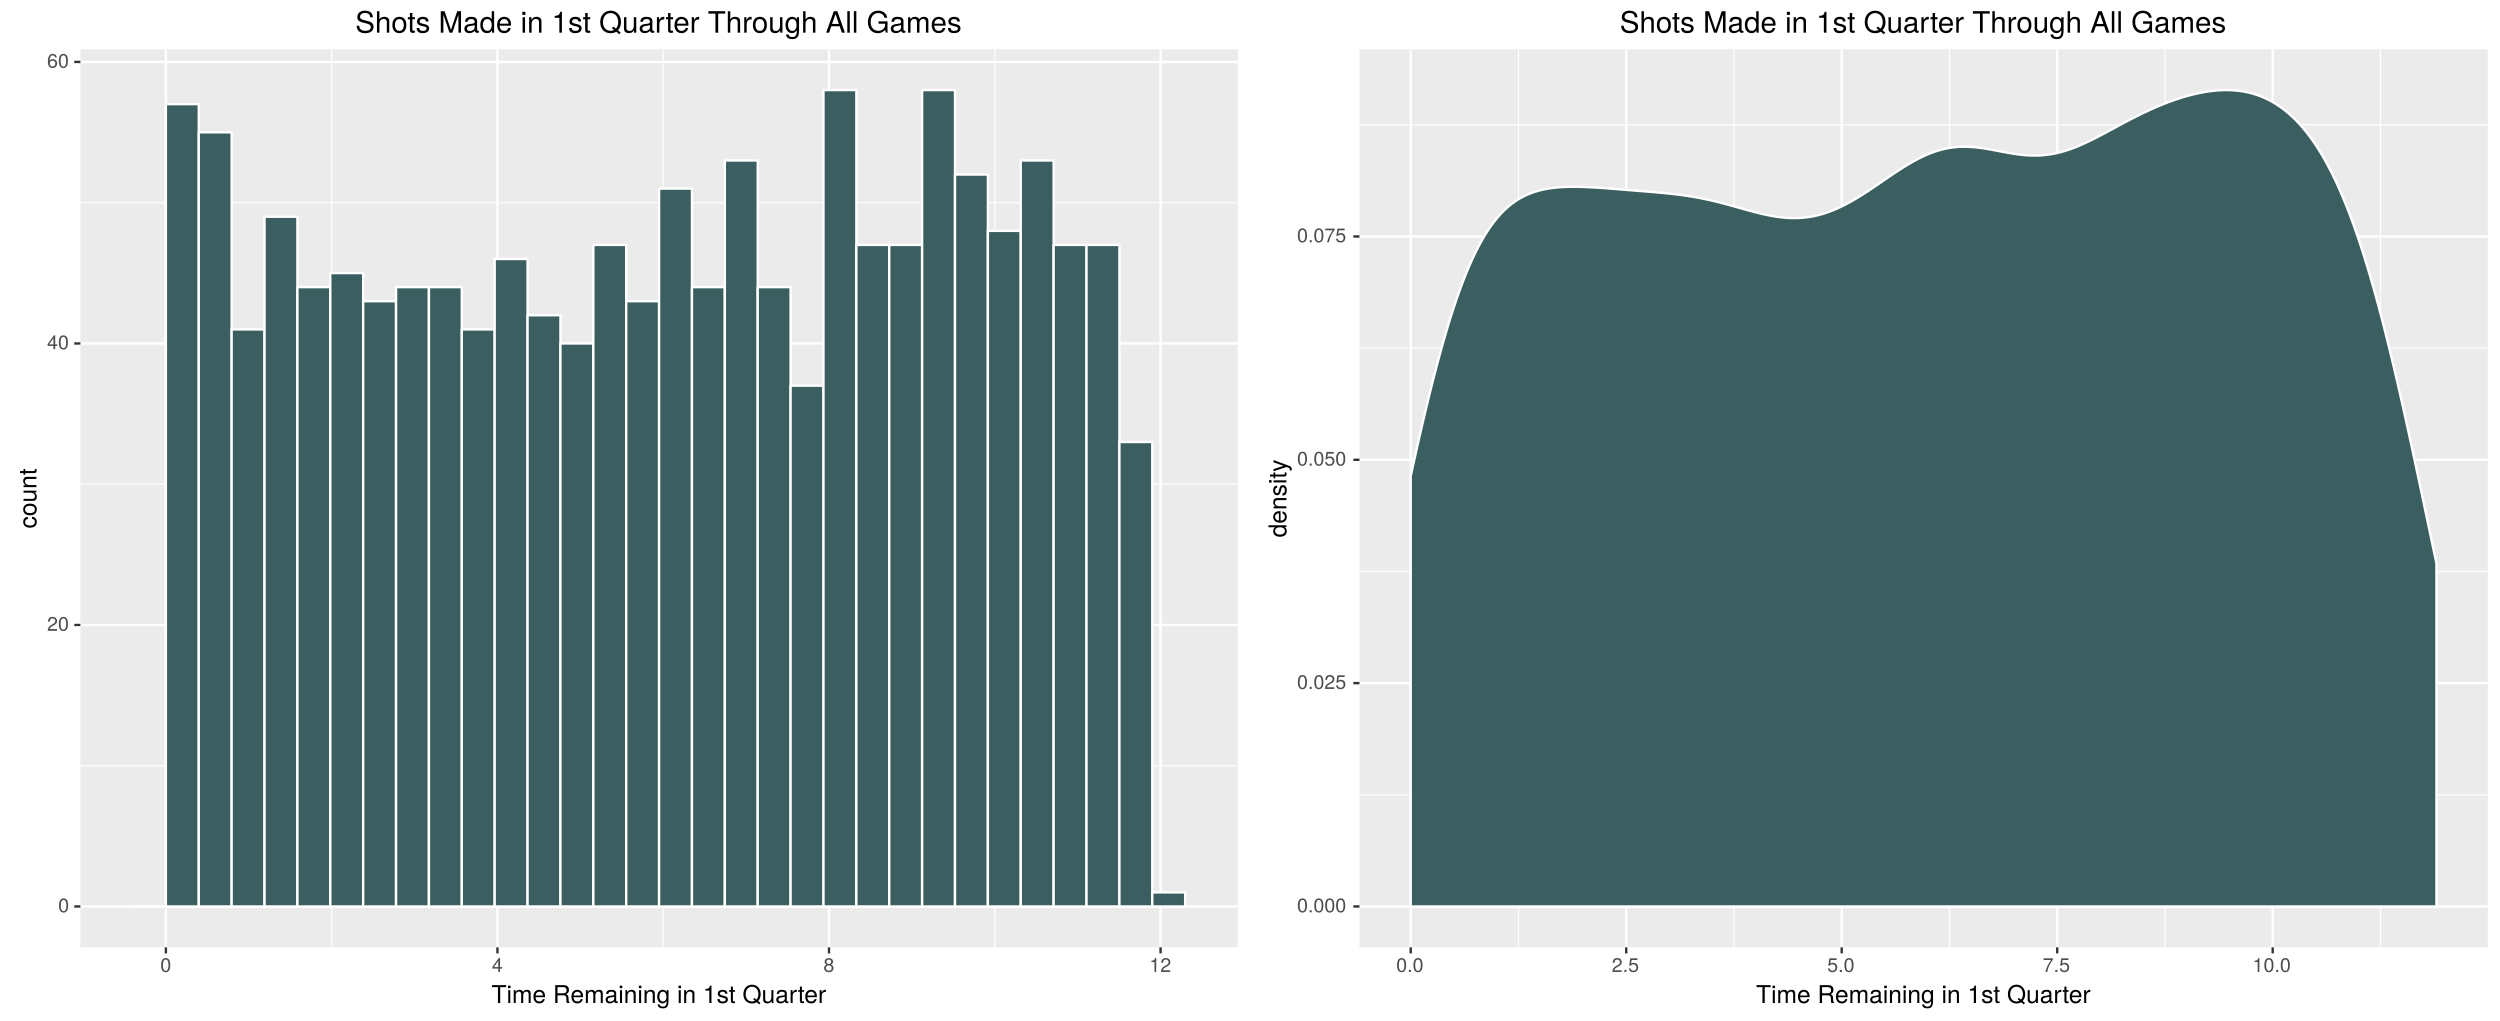<?xml version="1.0" encoding="UTF-8"?>
<svg xmlns="http://www.w3.org/2000/svg" xmlns:xlink="http://www.w3.org/1999/xlink" width="1119pt" height="457pt" viewBox="0 0 1119 457" version="1.1">
<defs>
<g>
<symbol overflow="visible" id="glyph0-0">
<path style="stroke:none;" d=""/>
</symbol>
<symbol overflow="visible" id="glyph0-1">
<path style="stroke:none;" d="M 4.453 -3 C 4.453 -5.156 3.781 -6.234 2.422 -6.234 C 1.078 -6.234 0.375 -5.141 0.375 -3.047 C 0.375 -0.953 1.078 0.125 2.422 0.125 C 3.734 0.125 4.453 -0.953 4.453 -3 Z M 3.672 -3.062 C 3.672 -1.297 3.266 -0.516 2.406 -0.516 C 1.578 -0.516 1.172 -1.344 1.172 -3.047 C 1.172 -4.75 1.578 -5.547 2.422 -5.547 C 3.25 -5.547 3.672 -4.734 3.672 -3.062 Z M 3.672 -3.062 "/>
</symbol>
<symbol overflow="visible" id="glyph0-2">
<path style="stroke:none;" d="M 4.5 -4.406 C 4.5 -5.469 3.672 -6.234 2.5 -6.234 C 1.219 -6.234 0.484 -5.594 0.438 -4.078 L 1.219 -4.078 C 1.281 -5.125 1.703 -5.562 2.469 -5.562 C 3.172 -5.562 3.703 -5.062 3.703 -4.391 C 3.703 -3.891 3.406 -3.469 2.859 -3.156 L 2.047 -2.703 C 0.75 -1.969 0.375 -1.375 0.297 0 L 4.453 0 L 4.453 -0.766 L 1.172 -0.766 C 1.25 -1.281 1.531 -1.594 2.297 -2.047 L 3.172 -2.531 C 4.047 -2.984 4.5 -3.641 4.5 -4.406 Z M 4.5 -4.406 "/>
</symbol>
<symbol overflow="visible" id="glyph0-3">
<path style="stroke:none;" d="M 4.578 -1.5 L 4.578 -2.188 L 3.656 -2.188 L 3.656 -6.234 L 3.078 -6.234 L 0.25 -2.312 L 0.25 -1.5 L 2.875 -1.5 L 2.875 0 L 3.656 0 L 3.656 -1.5 Z M 2.875 -2.188 L 0.922 -2.188 L 2.875 -4.922 Z M 2.875 -2.188 "/>
</symbol>
<symbol overflow="visible" id="glyph0-4">
<path style="stroke:none;" d="M 4.516 -1.938 C 4.516 -3.094 3.719 -3.875 2.609 -3.875 C 1.984 -3.875 1.5 -3.641 1.172 -3.188 C 1.172 -4.703 1.672 -5.547 2.562 -5.547 C 3.109 -5.547 3.484 -5.203 3.609 -4.609 L 4.375 -4.609 C 4.234 -5.625 3.562 -6.234 2.609 -6.234 C 1.156 -6.234 0.375 -5.016 0.375 -2.844 C 0.375 -0.891 1.047 0.125 2.469 0.125 C 3.656 0.125 4.516 -0.719 4.516 -1.938 Z M 3.719 -1.875 C 3.719 -1.094 3.188 -0.547 2.484 -0.547 C 1.766 -0.547 1.219 -1.125 1.219 -1.922 C 1.219 -2.688 1.734 -3.188 2.5 -3.188 C 3.25 -3.188 3.719 -2.703 3.719 -1.875 Z M 3.719 -1.875 "/>
</symbol>
<symbol overflow="visible" id="glyph0-5">
<path style="stroke:none;" d="M 4.516 -1.766 C 4.516 -2.453 4.156 -2.938 3.438 -3.281 C 4.078 -3.672 4.297 -3.984 4.297 -4.578 C 4.297 -5.547 3.531 -6.234 2.422 -6.234 C 1.312 -6.234 0.547 -5.547 0.547 -4.578 C 0.547 -4 0.75 -3.672 1.391 -3.281 C 0.672 -2.938 0.328 -2.453 0.328 -1.766 C 0.328 -0.625 1.188 0.125 2.422 0.125 C 3.656 0.125 4.516 -0.625 4.516 -1.766 Z M 3.5 -4.562 C 3.5 -3.969 3.062 -3.594 2.422 -3.594 C 1.766 -3.594 1.344 -3.969 1.344 -4.562 C 1.344 -5.156 1.766 -5.547 2.422 -5.547 C 3.078 -5.547 3.5 -5.156 3.5 -4.562 Z M 3.719 -1.75 C 3.719 -1.016 3.188 -0.547 2.406 -0.547 C 1.641 -0.547 1.125 -1.016 1.125 -1.75 C 1.125 -2.484 1.641 -2.938 2.422 -2.938 C 3.188 -2.938 3.719 -2.484 3.719 -1.75 Z M 3.719 -1.75 "/>
</symbol>
<symbol overflow="visible" id="glyph0-6">
<path style="stroke:none;" d="M 3.047 0 L 3.047 -6.234 L 2.547 -6.234 C 2.266 -5.281 2.094 -5.141 0.891 -5 L 0.891 -4.438 L 2.281 -4.438 L 2.281 0 Z M 3.047 0 "/>
</symbol>
<symbol overflow="visible" id="glyph0-7">
<path style="stroke:none;" d="M 1.688 0 L 1.688 -0.922 L 0.766 -0.922 L 0.766 0 Z M 1.688 0 "/>
</symbol>
<symbol overflow="visible" id="glyph0-8">
<path style="stroke:none;" d="M 4.516 -2.062 C 4.516 -3.297 3.688 -4.109 2.5 -4.109 C 2.062 -4.109 1.703 -4 1.344 -3.734 L 1.594 -5.344 L 4.188 -5.344 L 4.188 -6.109 L 0.969 -6.109 L 0.5 -2.844 L 1.219 -2.844 C 1.578 -3.266 1.875 -3.422 2.359 -3.422 C 3.188 -3.422 3.719 -2.891 3.719 -1.969 C 3.719 -1.062 3.203 -0.547 2.359 -0.547 C 1.688 -0.547 1.266 -0.891 1.078 -1.594 L 0.312 -1.594 C 0.562 -0.359 1.266 0.125 2.375 0.125 C 3.641 0.125 4.516 -0.75 4.516 -2.062 Z M 4.516 -2.062 "/>
</symbol>
<symbol overflow="visible" id="glyph0-9">
<path style="stroke:none;" d="M 4.578 -5.453 L 4.578 -6.109 L 0.406 -6.109 L 0.406 -5.344 L 3.781 -5.344 C 2.531 -3.781 1.656 -1.953 1.219 0 L 2.047 0 C 2.391 -2.016 3.266 -3.891 4.578 -5.453 Z M 4.578 -5.453 "/>
</symbol>
<symbol overflow="visible" id="glyph1-0">
<path style="stroke:none;" d=""/>
</symbol>
<symbol overflow="visible" id="glyph1-1">
<path style="stroke:none;" d="M 6.516 -7.109 L 6.516 -8.016 L 0.234 -8.016 L 0.234 -7.109 L 2.875 -7.109 L 2.875 0 L 3.891 0 L 3.891 -7.109 Z M 6.516 -7.109 "/>
</symbol>
<symbol overflow="visible" id="glyph1-2">
<path style="stroke:none;" d="M 1.688 0 L 1.688 -5.766 L 0.766 -5.766 L 0.766 0 Z M 1.797 -6.641 L 1.797 -7.781 L 0.656 -7.781 L 0.656 -6.641 Z M 1.797 -6.641 "/>
</symbol>
<symbol overflow="visible" id="glyph1-3">
<path style="stroke:none;" d="M 8.359 0 L 8.359 -4.328 C 8.359 -5.359 7.781 -5.922 6.703 -5.922 C 5.938 -5.922 5.484 -5.703 4.938 -5.047 C 4.594 -5.672 4.141 -5.922 3.391 -5.922 C 2.625 -5.922 2.109 -5.641 1.609 -4.953 L 1.609 -5.766 L 0.781 -5.766 L 0.781 0 L 1.688 0 L 1.688 -3.625 C 1.688 -4.453 2.297 -5.125 3.047 -5.125 C 3.734 -5.125 4.109 -4.703 4.109 -3.969 L 4.109 0 L 5.031 0 L 5.031 -3.625 C 5.031 -4.453 5.641 -5.125 6.391 -5.125 C 7.062 -5.125 7.453 -4.703 7.453 -3.969 L 7.453 0 Z M 8.359 0 "/>
</symbol>
<symbol overflow="visible" id="glyph1-4">
<path style="stroke:none;" d="M 5.641 -2.625 C 5.641 -3.453 5.578 -3.984 5.406 -4.406 C 5.031 -5.359 4.156 -5.922 3.078 -5.922 C 1.469 -5.922 0.438 -4.734 0.438 -2.844 C 0.438 -0.953 1.438 0.172 3.062 0.172 C 4.375 0.172 5.297 -0.578 5.516 -1.75 L 4.594 -1.75 C 4.344 -0.984 3.828 -0.688 3.094 -0.688 C 2.141 -0.688 1.422 -1.297 1.391 -2.625 Z M 4.656 -3.438 C 4.656 -3.438 4.656 -3.391 4.656 -3.359 L 1.422 -3.359 C 1.5 -4.391 2.141 -5.078 3.062 -5.078 C 3.969 -5.078 4.656 -4.328 4.656 -3.438 Z M 4.656 -3.438 "/>
</symbol>
<symbol overflow="visible" id="glyph1-5">
<path style="stroke:none;" d=""/>
</symbol>
<symbol overflow="visible" id="glyph1-6">
<path style="stroke:none;" d="M 7.469 0 L 7.469 -0.25 C 7.078 -0.516 7 -0.797 6.984 -1.875 C 6.969 -3.188 6.766 -3.594 5.891 -3.953 C 6.797 -4.406 7.156 -4.969 7.156 -5.875 C 7.156 -7.266 6.297 -8.016 4.719 -8.016 L 1.016 -8.016 L 1.016 0 L 2.047 0 L 2.047 -3.453 L 4.688 -3.453 C 5.594 -3.453 6.016 -3.016 6 -2.031 L 6 -1.312 C 5.984 -0.812 6.078 -0.328 6.219 0 Z M 6.094 -5.734 C 6.094 -4.781 5.609 -4.359 4.516 -4.359 L 2.047 -4.359 L 2.047 -7.109 L 4.516 -7.109 C 5.672 -7.109 6.094 -6.641 6.094 -5.734 Z M 6.094 -5.734 "/>
</symbol>
<symbol overflow="visible" id="glyph1-7">
<path style="stroke:none;" d="M 5.891 -0.016 L 5.891 -0.719 C 5.781 -0.688 5.734 -0.688 5.688 -0.688 C 5.375 -0.688 5.188 -0.859 5.188 -1.141 L 5.188 -4.359 C 5.188 -5.375 4.438 -5.922 3.031 -5.922 C 1.625 -5.922 0.766 -5.391 0.719 -4.062 L 1.641 -4.062 C 1.719 -4.766 2.141 -5.078 2.984 -5.078 C 3.812 -5.078 4.281 -4.781 4.281 -4.219 L 4.281 -3.984 C 4.281 -3.594 4.047 -3.438 3.328 -3.344 C 2.031 -3.172 1.828 -3.141 1.469 -2.984 C 0.797 -2.719 0.469 -2.203 0.469 -1.5 C 0.469 -0.453 1.188 0.172 2.359 0.172 C 3.094 0.172 3.812 -0.141 4.312 -0.688 C 4.406 -0.234 4.812 0.078 5.266 0.078 C 5.438 0.078 5.594 0.062 5.891 -0.016 Z M 4.281 -1.984 C 4.281 -1.172 3.438 -0.641 2.547 -0.641 C 1.844 -0.641 1.422 -0.891 1.422 -1.516 C 1.422 -2.125 1.828 -2.391 2.812 -2.531 C 3.766 -2.656 3.969 -2.703 4.281 -2.844 Z M 4.281 -1.984 "/>
</symbol>
<symbol overflow="visible" id="glyph1-8">
<path style="stroke:none;" d="M 5.359 0 L 5.359 -4.359 C 5.359 -5.312 4.641 -5.922 3.531 -5.922 C 2.672 -5.922 2.125 -5.594 1.609 -4.797 L 1.609 -5.766 L 0.766 -5.766 L 0.766 0 L 1.688 0 L 1.688 -3.172 C 1.688 -4.359 2.328 -5.125 3.25 -5.125 C 3.984 -5.125 4.438 -4.688 4.438 -4 L 4.438 0 Z M 5.359 0 "/>
</symbol>
<symbol overflow="visible" id="glyph1-9">
<path style="stroke:none;" d="M 5.375 -0.953 L 5.375 -5.766 L 4.531 -5.766 L 4.531 -4.922 C 4.062 -5.609 3.516 -5.922 2.766 -5.922 C 1.312 -5.922 0.312 -4.703 0.312 -2.828 C 0.312 -1.016 1.344 0.172 2.688 0.172 C 3.422 0.172 3.922 -0.141 4.531 -0.875 L 4.531 -0.484 C 4.531 1.047 3.906 1.625 2.844 1.625 C 2.109 1.625 1.547 1.359 1.438 0.656 L 0.5 0.656 C 0.609 1.75 1.453 2.391 2.812 2.391 C 4.609 2.391 5.375 1.594 5.375 -0.953 Z M 4.438 -2.844 C 4.438 -1.469 3.844 -0.688 2.875 -0.688 C 1.875 -0.688 1.281 -1.484 1.281 -2.875 C 1.281 -4.266 1.891 -5.078 2.875 -5.078 C 3.859 -5.078 4.438 -4.25 4.438 -2.844 Z M 4.438 -2.844 "/>
</symbol>
<symbol overflow="visible" id="glyph1-10">
<path style="stroke:none;" d="M 3.812 0 L 3.812 -7.797 L 3.172 -7.797 C 2.844 -6.594 2.625 -6.438 1.125 -6.25 L 1.125 -5.562 L 2.844 -5.562 L 2.844 0 Z M 3.812 0 "/>
</symbol>
<symbol overflow="visible" id="glyph1-11">
<path style="stroke:none;" d="M 5.047 -1.609 C 5.047 -2.469 4.562 -2.906 3.422 -3.172 L 2.547 -3.391 C 1.797 -3.562 1.469 -3.812 1.469 -4.219 C 1.469 -4.734 1.953 -5.078 2.688 -5.078 C 3.438 -5.078 3.828 -4.766 3.844 -4.156 L 4.812 -4.156 C 4.812 -5.297 4.062 -5.922 2.734 -5.922 C 1.391 -5.922 0.516 -5.234 0.516 -4.172 C 0.516 -3.266 0.984 -2.844 2.344 -2.516 L 3.203 -2.297 C 3.844 -2.141 4.094 -1.953 4.094 -1.547 C 4.094 -1 3.547 -0.688 2.75 -0.688 C 1.922 -0.688 1.469 -0.875 1.344 -1.766 L 0.375 -1.766 C 0.422 -0.422 1.172 0.172 2.672 0.172 C 4.125 0.172 5.047 -0.5 5.047 -1.609 Z M 5.047 -1.609 "/>
</symbol>
<symbol overflow="visible" id="glyph1-12">
<path style="stroke:none;" d="M 2.797 0 L 2.797 -0.766 C 2.672 -0.734 2.531 -0.719 2.359 -0.719 C 1.953 -0.719 1.844 -0.844 1.844 -1.25 L 1.844 -5.016 L 2.797 -5.016 L 2.797 -5.766 L 1.844 -5.766 L 1.844 -7.344 L 0.938 -7.344 L 0.938 -5.766 L 0.156 -5.766 L 0.156 -5.016 L 0.938 -5.016 L 0.938 -0.844 C 0.938 -0.25 1.328 0.078 2.047 0.078 C 2.266 0.078 2.484 0.062 2.797 0 Z M 2.797 0 "/>
</symbol>
<symbol overflow="visible" id="glyph1-13">
<path style="stroke:none;" d="M 8.156 -3.969 C 8.156 -6.453 6.594 -8.219 4.297 -8.219 C 1.984 -8.219 0.422 -6.453 0.422 -3.953 C 0.422 -1.438 1.984 0.203 4.297 0.203 C 5.078 0.203 5.734 0.016 6.391 -0.359 L 7.547 0.594 L 8.062 -0.047 L 7.031 -0.891 C 7.781 -1.734 8.156 -2.703 8.156 -3.969 Z M 7.141 -3.953 C 7.141 -2.922 6.859 -2.172 6.266 -1.5 L 5.297 -2.312 L 4.781 -1.688 L 5.594 -1.016 C 5.125 -0.797 4.766 -0.703 4.281 -0.703 C 2.578 -0.703 1.438 -1.969 1.438 -3.953 C 1.438 -5.922 2.578 -7.312 4.297 -7.312 C 6 -7.312 7.141 -5.922 7.141 -3.953 Z M 7.141 -3.953 "/>
</symbol>
<symbol overflow="visible" id="glyph1-14">
<path style="stroke:none;" d="M 5.297 0 L 5.297 -5.766 L 4.391 -5.766 L 4.391 -2.578 C 4.391 -1.406 3.766 -0.641 2.812 -0.641 C 2.094 -0.641 1.625 -1.078 1.625 -1.766 L 1.625 -5.766 L 0.719 -5.766 L 0.719 -1.406 C 0.719 -0.453 1.438 0.172 2.547 0.172 C 3.406 0.172 3.938 -0.125 4.484 -0.891 L 4.484 0 Z M 5.297 0 "/>
</symbol>
<symbol overflow="visible" id="glyph1-15">
<path style="stroke:none;" d="M 3.531 -4.969 L 3.531 -5.891 C 3.375 -5.922 3.297 -5.922 3.172 -5.922 C 2.578 -5.922 2.141 -5.578 1.609 -4.719 L 1.609 -5.766 L 0.766 -5.766 L 0.766 0 L 1.688 0 L 1.688 -2.984 C 1.688 -4.297 2.109 -4.938 3.531 -4.969 Z M 3.531 -4.969 "/>
</symbol>
<symbol overflow="visible" id="glyph2-0">
<path style="stroke:none;" d=""/>
</symbol>
<symbol overflow="visible" id="glyph2-1">
<path style="stroke:none;" d="M -1.984 -5.25 L -1.984 -4.328 C -1.062 -4.172 -0.688 -3.703 -0.688 -2.922 C -0.688 -1.906 -1.469 -1.297 -2.828 -1.297 C -4.266 -1.297 -5.078 -1.891 -5.078 -2.891 C -5.078 -3.656 -4.625 -4.141 -3.828 -4.25 L -3.828 -5.188 C -5.234 -5.078 -5.922 -4.188 -5.922 -2.906 C -5.922 -1.359 -4.734 -0.344 -2.828 -0.344 C -0.969 -0.344 0.172 -1.328 0.172 -2.891 C 0.172 -4.266 -0.656 -5.141 -1.984 -5.25 Z M -1.984 -5.25 "/>
</symbol>
<symbol overflow="visible" id="glyph2-2">
<path style="stroke:none;" d="M -2.844 -5.609 C -4.828 -5.609 -5.922 -4.656 -5.922 -2.984 C -5.922 -1.375 -4.812 -0.391 -2.875 -0.391 C -0.953 -0.391 0.172 -1.359 0.172 -3 C 0.172 -4.625 -0.953 -5.609 -2.844 -5.609 Z M -2.844 -4.656 C -1.5 -4.656 -0.688 -4.016 -0.688 -3 C -0.688 -1.984 -1.484 -1.359 -2.875 -1.359 C -4.266 -1.359 -5.078 -1.984 -5.078 -3 C -5.078 -4.031 -4.281 -4.656 -2.844 -4.656 Z M -2.844 -4.656 "/>
</symbol>
<symbol overflow="visible" id="glyph2-3">
<path style="stroke:none;" d="M 0 -5.297 L -5.766 -5.297 L -5.766 -4.391 L -2.578 -4.391 C -1.406 -4.391 -0.641 -3.766 -0.641 -2.812 C -0.641 -2.094 -1.078 -1.625 -1.766 -1.625 L -5.766 -1.625 L -5.766 -0.719 L -1.406 -0.719 C -0.453 -0.719 0.172 -1.438 0.172 -2.547 C 0.172 -3.406 -0.125 -3.938 -0.891 -4.484 L 0 -4.484 Z M 0 -5.297 "/>
</symbol>
<symbol overflow="visible" id="glyph2-4">
<path style="stroke:none;" d="M 0 -5.359 L -4.359 -5.359 C -5.312 -5.359 -5.922 -4.641 -5.922 -3.531 C -5.922 -2.672 -5.594 -2.125 -4.797 -1.609 L -5.766 -1.609 L -5.766 -0.766 L 0 -0.766 L 0 -1.688 L -3.172 -1.688 C -4.359 -1.688 -5.125 -2.328 -5.125 -3.25 C -5.125 -3.984 -4.688 -4.438 -4 -4.438 L 0 -4.438 Z M 0 -5.359 "/>
</symbol>
<symbol overflow="visible" id="glyph2-5">
<path style="stroke:none;" d="M 0 -2.797 L -0.766 -2.797 C -0.734 -2.672 -0.719 -2.531 -0.719 -2.359 C -0.719 -1.953 -0.844 -1.844 -1.25 -1.844 L -5.016 -1.844 L -5.016 -2.797 L -5.766 -2.797 L -5.766 -1.844 L -7.344 -1.844 L -7.344 -0.938 L -5.766 -0.938 L -5.766 -0.156 L -5.016 -0.156 L -5.016 -0.938 L -0.844 -0.938 C -0.25 -0.938 0.078 -1.328 0.078 -2.047 C 0.078 -2.266 0.062 -2.484 0 -2.797 Z M 0 -2.797 "/>
</symbol>
<symbol overflow="visible" id="glyph2-6">
<path style="stroke:none;" d="M 0 -5.438 L -8.016 -5.438 L -8.016 -4.531 L -5.031 -4.531 C -5.625 -4.141 -5.922 -3.531 -5.922 -2.766 C -5.922 -1.266 -4.781 -0.281 -2.938 -0.281 C -0.984 -0.281 0.172 -1.25 0.172 -2.797 C 0.172 -3.594 -0.125 -4.141 -0.844 -4.625 L 0 -4.625 Z M -2.859 -4.531 C -1.531 -4.531 -0.688 -3.891 -0.688 -2.922 C -0.688 -1.906 -1.547 -1.25 -2.875 -1.25 C -4.219 -1.25 -5.078 -1.906 -5.078 -2.922 C -5.078 -3.906 -4.188 -4.531 -2.859 -4.531 Z M -2.859 -4.531 "/>
</symbol>
<symbol overflow="visible" id="glyph2-7">
<path style="stroke:none;" d="M -2.625 -5.641 C -3.453 -5.641 -3.984 -5.578 -4.406 -5.406 C -5.359 -5.031 -5.922 -4.156 -5.922 -3.078 C -5.922 -1.469 -4.734 -0.438 -2.844 -0.438 C -0.953 -0.438 0.172 -1.438 0.172 -3.062 C 0.172 -4.375 -0.578 -5.297 -1.75 -5.516 L -1.75 -4.594 C -0.984 -4.344 -0.688 -3.828 -0.688 -3.094 C -0.688 -2.141 -1.297 -1.422 -2.625 -1.391 Z M -3.438 -4.656 C -3.438 -4.656 -3.391 -4.656 -3.359 -4.656 L -3.359 -1.422 C -4.391 -1.5 -5.078 -2.141 -5.078 -3.062 C -5.078 -3.969 -4.328 -4.656 -3.438 -4.656 Z M -3.438 -4.656 "/>
</symbol>
<symbol overflow="visible" id="glyph2-8">
<path style="stroke:none;" d="M -1.609 -5.047 C -2.469 -5.047 -2.906 -4.562 -3.172 -3.422 L -3.391 -2.547 C -3.562 -1.797 -3.812 -1.469 -4.219 -1.469 C -4.734 -1.469 -5.078 -1.953 -5.078 -2.688 C -5.078 -3.438 -4.766 -3.828 -4.156 -3.844 L -4.156 -4.812 C -5.297 -4.812 -5.922 -4.062 -5.922 -2.734 C -5.922 -1.391 -5.234 -0.516 -4.172 -0.516 C -3.266 -0.516 -2.844 -0.984 -2.516 -2.344 L -2.297 -3.203 C -2.141 -3.844 -1.953 -4.094 -1.547 -4.094 C -1 -4.094 -0.688 -3.547 -0.688 -2.75 C -0.688 -1.922 -0.875 -1.469 -1.766 -1.344 L -1.766 -0.375 C -0.422 -0.422 0.172 -1.172 0.172 -2.672 C 0.172 -4.125 -0.5 -5.047 -1.609 -5.047 Z M -1.609 -5.047 "/>
</symbol>
<symbol overflow="visible" id="glyph2-9">
<path style="stroke:none;" d="M 0 -1.688 L -5.766 -1.688 L -5.766 -0.766 L 0 -0.766 Z M -6.641 -1.797 L -7.781 -1.797 L -7.781 -0.656 L -6.641 -0.656 Z M -6.641 -1.797 "/>
</symbol>
<symbol overflow="visible" id="glyph2-10">
<path style="stroke:none;" d="M -5.766 -5.266 L -5.766 -4.266 L -1.281 -2.672 L -5.766 -1.203 L -5.766 -0.219 L 0.016 -2.172 L 0.938 -1.812 C 1.344 -1.656 1.5 -1.469 1.5 -1.078 C 1.5 -0.953 1.469 -0.797 1.438 -0.594 L 2.25 -0.594 C 2.359 -0.781 2.391 -0.969 2.391 -1.203 C 2.391 -1.859 2.031 -2.391 1.203 -2.688 Z M -5.766 -5.266 "/>
</symbol>
<symbol overflow="visible" id="glyph3-0">
<path style="stroke:none;" d=""/>
</symbol>
<symbol overflow="visible" id="glyph3-1">
<path style="stroke:none;" d="M 8.203 -2.641 C 8.203 -3.828 7.453 -4.703 6.156 -5.062 L 3.734 -5.703 C 2.578 -6 2.156 -6.391 2.156 -7.125 C 2.156 -8.109 3.016 -8.828 4.297 -8.828 C 5.828 -8.828 6.703 -8.141 6.703 -6.875 L 7.875 -6.875 C 7.875 -8.766 6.562 -9.859 4.344 -9.859 C 2.234 -9.859 0.922 -8.703 0.922 -6.953 C 0.922 -5.781 1.547 -5.047 2.812 -4.719 L 5.203 -4.078 C 6.422 -3.766 6.969 -3.281 6.969 -2.516 C 6.969 -1.469 6.172 -0.844 4.516 -0.844 C 2.688 -0.844 1.797 -1.75 1.797 -3.125 L 0.641 -3.125 C 0.641 -0.859 2.172 0.234 4.438 0.234 C 6.875 0.234 8.203 -0.922 8.203 -2.641 Z M 8.203 -2.641 "/>
</symbol>
<symbol overflow="visible" id="glyph3-2">
<path style="stroke:none;" d="M 6.422 0 L 6.422 -5.234 C 6.422 -6.391 5.578 -7.109 4.234 -7.109 C 3.266 -7.109 2.672 -6.812 2.016 -5.969 L 2.016 -9.625 L 0.922 -9.625 L 0.922 0 L 2.016 0 L 2.016 -3.812 C 2.016 -5.234 2.766 -6.156 3.891 -6.156 C 4.672 -6.156 5.328 -5.703 5.328 -4.797 L 5.328 0 Z M 6.422 0 "/>
</symbol>
<symbol overflow="visible" id="glyph3-3">
<path style="stroke:none;" d="M 6.734 -3.406 C 6.734 -5.797 5.578 -7.109 3.594 -7.109 C 1.656 -7.109 0.469 -5.781 0.469 -3.453 C 0.469 -1.141 1.641 0.203 3.609 0.203 C 5.547 0.203 6.734 -1.141 6.734 -3.406 Z M 5.578 -3.422 C 5.578 -1.797 4.812 -0.812 3.609 -0.812 C 2.375 -0.812 1.625 -1.781 1.625 -3.453 C 1.625 -5.125 2.375 -6.094 3.609 -6.094 C 4.844 -6.094 5.578 -5.141 5.578 -3.422 Z M 5.578 -3.422 "/>
</symbol>
<symbol overflow="visible" id="glyph3-4">
<path style="stroke:none;" d="M 3.359 0 L 3.359 -0.922 C 3.203 -0.891 3.031 -0.875 2.828 -0.875 C 2.344 -0.875 2.219 -1 2.219 -1.484 L 2.219 -6.016 L 3.359 -6.016 L 3.359 -6.922 L 2.219 -6.922 L 2.219 -8.812 L 1.125 -8.812 L 1.125 -6.922 L 0.188 -6.922 L 0.188 -6.016 L 1.125 -6.016 L 1.125 -1 C 1.125 -0.297 1.594 0.094 2.453 0.094 C 2.719 0.094 2.984 0.062 3.359 0 Z M 3.359 0 "/>
</symbol>
<symbol overflow="visible" id="glyph3-5">
<path style="stroke:none;" d="M 6.062 -1.938 C 6.062 -2.969 5.484 -3.484 4.109 -3.812 L 3.047 -4.062 C 2.156 -4.281 1.766 -4.562 1.766 -5.062 C 1.766 -5.688 2.344 -6.094 3.234 -6.094 C 4.125 -6.094 4.594 -5.719 4.625 -4.984 L 5.781 -4.984 C 5.766 -6.344 4.875 -7.109 3.281 -7.109 C 1.656 -7.109 0.625 -6.281 0.625 -5 C 0.625 -3.922 1.172 -3.406 2.812 -3.016 L 3.844 -2.766 C 4.609 -2.578 4.906 -2.344 4.906 -1.844 C 4.906 -1.203 4.266 -0.812 3.297 -0.812 C 2.312 -0.812 1.75 -1.062 1.609 -2.109 L 0.453 -2.109 C 0.5 -0.516 1.406 0.203 3.203 0.203 C 4.953 0.203 6.062 -0.609 6.062 -1.938 Z M 6.062 -1.938 "/>
</symbol>
<symbol overflow="visible" id="glyph3-6">
<path style="stroke:none;" d=""/>
</symbol>
<symbol overflow="visible" id="glyph3-7">
<path style="stroke:none;" d="M 10.047 0 L 10.047 -9.625 L 8.344 -9.625 L 5.547 -1.234 L 2.688 -9.625 L 0.984 -9.625 L 0.984 0 L 2.156 0 L 2.156 -8.062 L 4.891 0 L 6.172 0 L 8.891 -8.062 L 8.891 0 Z M 10.047 0 "/>
</symbol>
<symbol overflow="visible" id="glyph3-8">
<path style="stroke:none;" d="M 7.062 -0.031 L 7.062 -0.859 C 6.938 -0.828 6.891 -0.828 6.828 -0.828 C 6.438 -0.828 6.234 -1.031 6.234 -1.375 L 6.234 -5.234 C 6.234 -6.453 5.328 -7.109 3.625 -7.109 C 1.953 -7.109 0.922 -6.469 0.859 -4.875 L 1.969 -4.875 C 2.062 -5.719 2.562 -6.094 3.594 -6.094 C 4.578 -6.094 5.141 -5.734 5.141 -5.062 L 5.141 -4.781 C 5.141 -4.312 4.859 -4.125 3.984 -4.016 C 2.422 -3.812 2.188 -3.766 1.766 -3.594 C 0.969 -3.266 0.547 -2.641 0.547 -1.797 C 0.547 -0.547 1.422 0.203 2.828 0.203 C 3.703 0.203 4.562 -0.172 5.172 -0.812 C 5.297 -0.297 5.766 0.094 6.312 0.094 C 6.531 0.094 6.703 0.062 7.062 -0.031 Z M 5.141 -2.391 C 5.141 -1.406 4.125 -0.766 3.062 -0.766 C 2.203 -0.766 1.703 -1.062 1.703 -1.828 C 1.703 -2.547 2.188 -2.859 3.359 -3.031 C 4.531 -3.188 4.766 -3.25 5.141 -3.422 Z M 5.141 -2.391 "/>
</symbol>
<symbol overflow="visible" id="glyph3-9">
<path style="stroke:none;" d="M 6.531 0 L 6.531 -9.625 L 5.438 -9.625 L 5.438 -6.047 C 4.984 -6.75 4.234 -7.109 3.312 -7.109 C 1.516 -7.109 0.344 -5.734 0.344 -3.531 C 0.344 -1.188 1.484 0.203 3.359 0.203 C 4.297 0.203 4.969 -0.156 5.562 -1.016 L 5.562 0 Z M 5.438 -3.438 C 5.438 -1.828 4.672 -0.828 3.516 -0.828 C 2.297 -0.828 1.484 -1.844 1.484 -3.453 C 1.484 -5.062 2.297 -6.094 3.5 -6.094 C 4.688 -6.094 5.438 -5.031 5.438 -3.438 Z M 5.438 -3.438 "/>
</symbol>
<symbol overflow="visible" id="glyph3-10">
<path style="stroke:none;" d="M 6.766 -3.141 C 6.766 -4.141 6.688 -4.781 6.5 -5.297 C 6.047 -6.438 4.984 -7.109 3.703 -7.109 C 1.766 -7.109 0.531 -5.688 0.531 -3.422 C 0.531 -1.156 1.734 0.203 3.672 0.203 C 5.25 0.203 6.344 -0.703 6.625 -2.094 L 5.516 -2.094 C 5.219 -1.188 4.594 -0.812 3.703 -0.812 C 2.562 -0.812 1.703 -1.562 1.672 -3.141 Z M 5.594 -4.125 C 5.594 -4.125 5.594 -4.062 5.578 -4.047 L 1.703 -4.047 C 1.797 -5.266 2.578 -6.094 3.688 -6.094 C 4.766 -6.094 5.594 -5.203 5.594 -4.125 Z M 5.594 -4.125 "/>
</symbol>
<symbol overflow="visible" id="glyph3-11">
<path style="stroke:none;" d="M 2.016 0 L 2.016 -6.922 L 0.922 -6.922 L 0.922 0 Z M 2.172 -7.969 L 2.172 -9.328 L 0.797 -9.328 L 0.797 -7.969 Z M 2.172 -7.969 "/>
</symbol>
<symbol overflow="visible" id="glyph3-12">
<path style="stroke:none;" d="M 6.438 0 L 6.438 -5.234 C 6.438 -6.375 5.578 -7.109 4.234 -7.109 C 3.203 -7.109 2.547 -6.719 1.938 -5.75 L 1.938 -6.922 L 0.922 -6.922 L 0.922 0 L 2.016 0 L 2.016 -3.812 C 2.016 -5.234 2.781 -6.156 3.906 -6.156 C 4.781 -6.156 5.328 -5.625 5.328 -4.797 L 5.328 0 Z M 6.438 0 "/>
</symbol>
<symbol overflow="visible" id="glyph3-13">
<path style="stroke:none;" d="M 4.578 0 L 4.578 -9.359 L 3.812 -9.359 C 3.406 -7.922 3.141 -7.719 1.344 -7.5 L 1.344 -6.672 L 3.422 -6.672 L 3.422 0 Z M 4.578 0 "/>
</symbol>
<symbol overflow="visible" id="glyph3-14">
<path style="stroke:none;" d="M 9.797 -4.766 C 9.797 -7.75 7.922 -9.859 5.156 -9.859 C 2.375 -9.859 0.5 -7.75 0.5 -4.734 C 0.5 -1.734 2.375 0.234 5.156 0.234 C 6.094 0.234 6.891 0.031 7.672 -0.438 L 9.062 0.719 L 9.672 -0.047 L 8.438 -1.062 C 9.344 -2.078 9.797 -3.25 9.797 -4.766 Z M 8.562 -4.75 C 8.562 -3.516 8.234 -2.609 7.531 -1.812 L 6.344 -2.766 L 5.75 -2.031 L 6.719 -1.219 C 6.156 -0.953 5.719 -0.844 5.141 -0.844 C 3.094 -0.844 1.734 -2.359 1.734 -4.734 C 1.734 -7.109 3.109 -8.781 5.156 -8.781 C 7.203 -8.781 8.562 -7.109 8.562 -4.75 Z M 8.562 -4.75 "/>
</symbol>
<symbol overflow="visible" id="glyph3-15">
<path style="stroke:none;" d="M 6.359 0 L 6.359 -6.922 L 5.266 -6.922 L 5.266 -3.109 C 5.266 -1.688 4.531 -0.766 3.375 -0.766 C 2.516 -0.766 1.953 -1.297 1.953 -2.125 L 1.953 -6.922 L 0.859 -6.922 L 0.859 -1.688 C 0.859 -0.547 1.719 0.203 3.062 0.203 C 4.078 0.203 4.734 -0.156 5.375 -1.062 L 5.375 0 Z M 6.359 0 "/>
</symbol>
<symbol overflow="visible" id="glyph3-16">
<path style="stroke:none;" d="M 4.234 -5.953 L 4.234 -7.078 C 4.047 -7.109 3.969 -7.109 3.812 -7.109 C 3.109 -7.109 2.562 -6.688 1.922 -5.672 L 1.922 -6.922 L 0.922 -6.922 L 0.922 0 L 2.016 0 L 2.016 -3.594 C 2.016 -5.156 2.531 -5.922 4.234 -5.953 Z M 4.234 -5.953 "/>
</symbol>
<symbol overflow="visible" id="glyph3-17">
<path style="stroke:none;" d="M 7.828 -8.547 L 7.828 -9.625 L 0.281 -9.625 L 0.281 -8.547 L 3.453 -8.547 L 3.453 0 L 4.672 0 L 4.672 -8.547 Z M 7.828 -8.547 "/>
</symbol>
<symbol overflow="visible" id="glyph3-18">
<path style="stroke:none;" d="M 6.453 -1.141 L 6.453 -6.922 L 5.438 -6.922 L 5.438 -5.922 C 4.891 -6.734 4.219 -7.109 3.328 -7.109 C 1.578 -7.109 0.391 -5.641 0.391 -3.391 C 0.391 -1.219 1.609 0.203 3.234 0.203 C 4.109 0.203 4.719 -0.172 5.438 -1.047 L 5.438 -0.578 C 5.438 1.25 4.688 1.953 3.406 1.953 C 2.531 1.953 1.859 1.641 1.734 0.797 L 0.609 0.797 C 0.719 2.094 1.75 2.875 3.359 2.875 C 5.531 2.875 6.453 1.922 6.453 -1.141 Z M 5.328 -3.422 C 5.328 -1.766 4.625 -0.812 3.453 -0.812 C 2.25 -0.812 1.531 -1.781 1.531 -3.453 C 1.531 -5.125 2.266 -6.094 3.453 -6.094 C 4.641 -6.094 5.328 -5.094 5.328 -3.422 Z M 5.328 -3.422 "/>
</symbol>
<symbol overflow="visible" id="glyph3-19">
<path style="stroke:none;" d="M 8.625 0 L 5.234 -9.625 L 3.656 -9.625 L 0.219 0 L 1.531 0 L 2.547 -2.891 L 6.266 -2.891 L 7.25 0 Z M 5.922 -3.922 L 2.859 -3.922 L 4.438 -8.312 Z M 5.922 -3.922 "/>
</symbol>
<symbol overflow="visible" id="glyph3-20">
<path style="stroke:none;" d="M 2 0 L 2 -9.625 L 0.891 -9.625 L 0.891 0 Z M 2 0 "/>
</symbol>
<symbol overflow="visible" id="glyph3-21">
<path style="stroke:none;" d="M 9.359 0 L 9.359 -5.078 L 5.344 -5.078 L 5.344 -4 L 8.281 -4 L 8.281 -3.734 C 8.281 -2.016 7.016 -0.844 5.25 -0.844 C 3.078 -0.844 1.812 -2.422 1.812 -4.781 C 1.812 -7.141 3.156 -8.781 5.188 -8.781 C 6.656 -8.781 7.703 -7.953 7.969 -6.703 L 9.234 -6.703 C 8.891 -8.656 7.406 -9.859 5.203 -9.859 C 2.25 -9.859 0.578 -7.594 0.578 -4.719 C 0.578 -1.75 2.391 0.234 4.984 0.234 C 6.297 0.234 7.344 -0.219 8.281 -1.266 L 8.578 0 Z M 9.359 0 "/>
</symbol>
<symbol overflow="visible" id="glyph3-22">
<path style="stroke:none;" d="M 10.031 0 L 10.031 -5.188 C 10.031 -6.438 9.344 -7.109 8.047 -7.109 C 7.125 -7.109 6.578 -6.844 5.922 -6.062 C 5.516 -6.797 4.969 -7.109 4.062 -7.109 C 3.141 -7.109 2.531 -6.766 1.938 -5.938 L 1.938 -6.922 L 0.938 -6.922 L 0.938 0 L 2.031 0 L 2.031 -4.344 C 2.031 -5.344 2.766 -6.156 3.656 -6.156 C 4.469 -6.156 4.938 -5.656 4.938 -4.766 L 4.938 0 L 6.031 0 L 6.031 -4.344 C 6.031 -5.344 6.766 -6.156 7.672 -6.156 C 8.469 -6.156 8.938 -5.641 8.938 -4.766 L 8.938 0 Z M 10.031 0 "/>
</symbol>
</g>
<clipPath id="clip1">
  <path d="M 0 0 L 560.5 0 L 560.5 457 L 0 457 Z M 0 0 "/>
</clipPath>
<clipPath id="clip2">
  <path d="M 35.984 22.055 L 555 22.055 L 555 425 L 35.984 425 Z M 35.984 22.055 "/>
</clipPath>
<clipPath id="clip3">
  <path d="M 35.984 342 L 555 342 L 555 344 L 35.984 344 Z M 35.984 342 "/>
</clipPath>
<clipPath id="clip4">
  <path d="M 35.984 216 L 555 216 L 555 217 L 35.984 217 Z M 35.984 216 "/>
</clipPath>
<clipPath id="clip5">
  <path d="M 35.984 90 L 555 90 L 555 91 L 35.984 91 Z M 35.984 90 "/>
</clipPath>
<clipPath id="clip6">
  <path d="M 148 22.055 L 149 22.055 L 149 425 L 148 425 Z M 148 22.055 "/>
</clipPath>
<clipPath id="clip7">
  <path d="M 296 22.055 L 298 22.055 L 298 425 L 296 425 Z M 296 22.055 "/>
</clipPath>
<clipPath id="clip8">
  <path d="M 445 22.055 L 446 22.055 L 446 425 L 445 425 Z M 445 22.055 "/>
</clipPath>
<clipPath id="clip9">
  <path d="M 35.984 405 L 555 405 L 555 407 L 35.984 407 Z M 35.984 405 "/>
</clipPath>
<clipPath id="clip10">
  <path d="M 35.984 279 L 555 279 L 555 281 L 35.984 281 Z M 35.984 279 "/>
</clipPath>
<clipPath id="clip11">
  <path d="M 35.984 153 L 555 153 L 555 155 L 35.984 155 Z M 35.984 153 "/>
</clipPath>
<clipPath id="clip12">
  <path d="M 35.984 27 L 555 27 L 555 29 L 35.984 29 Z M 35.984 27 "/>
</clipPath>
<clipPath id="clip13">
  <path d="M 73 22.055 L 75 22.055 L 75 425 L 73 425 Z M 73 22.055 "/>
</clipPath>
<clipPath id="clip14">
  <path d="M 222 22.055 L 224 22.055 L 224 425 L 222 425 Z M 222 22.055 "/>
</clipPath>
<clipPath id="clip15">
  <path d="M 370 22.055 L 372 22.055 L 372 425 L 370 425 Z M 370 22.055 "/>
</clipPath>
<clipPath id="clip16">
  <path d="M 518 22.055 L 520 22.055 L 520 425 L 518 425 Z M 518 22.055 "/>
</clipPath>
<clipPath id="clip17">
  <path d="M 559.5 0 L 1119 0 L 1119 457 L 559.5 457 Z M 559.5 0 "/>
</clipPath>
<clipPath id="clip18">
  <path d="M 608.484 22.055 L 1114 22.055 L 1114 425 L 608.484 425 Z M 608.484 22.055 "/>
</clipPath>
<clipPath id="clip19">
  <path d="M 608.484 355 L 1114 355 L 1114 357 L 608.484 357 Z M 608.484 355 "/>
</clipPath>
<clipPath id="clip20">
  <path d="M 608.484 255 L 1114 255 L 1114 257 L 608.484 257 Z M 608.484 255 "/>
</clipPath>
<clipPath id="clip21">
  <path d="M 608.484 155 L 1114 155 L 1114 157 L 608.484 157 Z M 608.484 155 "/>
</clipPath>
<clipPath id="clip22">
  <path d="M 608.484 55 L 1114 55 L 1114 57 L 608.484 57 Z M 608.484 55 "/>
</clipPath>
<clipPath id="clip23">
  <path d="M 679 22.055 L 680 22.055 L 680 425 L 679 425 Z M 679 22.055 "/>
</clipPath>
<clipPath id="clip24">
  <path d="M 775 22.055 L 777 22.055 L 777 425 L 775 425 Z M 775 22.055 "/>
</clipPath>
<clipPath id="clip25">
  <path d="M 872 22.055 L 873 22.055 L 873 425 L 872 425 Z M 872 22.055 "/>
</clipPath>
<clipPath id="clip26">
  <path d="M 968 22.055 L 970 22.055 L 970 425 L 968 425 Z M 968 22.055 "/>
</clipPath>
<clipPath id="clip27">
  <path d="M 1065 22.055 L 1066 22.055 L 1066 425 L 1065 425 Z M 1065 22.055 "/>
</clipPath>
<clipPath id="clip28">
  <path d="M 608.484 405 L 1114.52 405 L 1114.52 407 L 608.484 407 Z M 608.484 405 "/>
</clipPath>
<clipPath id="clip29">
  <path d="M 608.484 305 L 1114.52 305 L 1114.52 307 L 608.484 307 Z M 608.484 305 "/>
</clipPath>
<clipPath id="clip30">
  <path d="M 608.484 205 L 1114.52 205 L 1114.52 207 L 608.484 207 Z M 608.484 205 "/>
</clipPath>
<clipPath id="clip31">
  <path d="M 608.484 105 L 1114.52 105 L 1114.52 107 L 608.484 107 Z M 608.484 105 "/>
</clipPath>
<clipPath id="clip32">
  <path d="M 630 22.055 L 632 22.055 L 632 425 L 630 425 Z M 630 22.055 "/>
</clipPath>
<clipPath id="clip33">
  <path d="M 727 22.055 L 729 22.055 L 729 425 L 727 425 Z M 727 22.055 "/>
</clipPath>
<clipPath id="clip34">
  <path d="M 823 22.055 L 825 22.055 L 825 425 L 823 425 Z M 823 22.055 "/>
</clipPath>
<clipPath id="clip35">
  <path d="M 920 22.055 L 922 22.055 L 922 425 L 920 425 Z M 920 22.055 "/>
</clipPath>
<clipPath id="clip36">
  <path d="M 1016 22.055 L 1018 22.055 L 1018 425 L 1016 425 Z M 1016 22.055 "/>
</clipPath>
</defs>
<g id="surface8319">
<rect x="0" y="0" width="1119" height="457" style="fill:rgb(100%,100%,100%);fill-opacity:1;stroke:none;"/>
<path style=" stroke:none;fill-rule:nonzero;fill:rgb(100%,100%,100%);fill-opacity:1;" d="M 0 457 L 559.5 457 L 559.5 0 L 0 0 Z M 0 457 "/>
<g clip-path="url(#clip1)" clip-rule="nonzero">
<path style="fill:none;stroke-width:1.067;stroke-linecap:round;stroke-linejoin:round;stroke:rgb(100%,100%,100%);stroke-opacity:1;stroke-miterlimit:10;" d="M 0 457 L 559.5 457 L 559.5 0 L 0 0 Z M 0 457 "/>
</g>
<g clip-path="url(#clip2)" clip-rule="nonzero">
<path style=" stroke:none;fill-rule:nonzero;fill:rgb(92.157%,92.157%,92.157%);fill-opacity:1;" d="M 35.984 424.016 L 554.02 424.016 L 554.02 22.059 L 35.984 22.059 Z M 35.984 424.016 "/>
</g>
<g clip-path="url(#clip3)" clip-rule="nonzero">
<path style="fill:none;stroke-width:0.533;stroke-linecap:butt;stroke-linejoin:round;stroke:rgb(100%,100%,100%);stroke-opacity:1;stroke-miterlimit:10;" d="M 35.984 342.738 L 554.02 342.738 "/>
</g>
<g clip-path="url(#clip4)" clip-rule="nonzero">
<path style="fill:none;stroke-width:0.533;stroke-linecap:butt;stroke-linejoin:round;stroke:rgb(100%,100%,100%);stroke-opacity:1;stroke-miterlimit:10;" d="M 35.984 216.734 L 554.02 216.734 "/>
</g>
<g clip-path="url(#clip5)" clip-rule="nonzero">
<path style="fill:none;stroke-width:0.533;stroke-linecap:butt;stroke-linejoin:round;stroke:rgb(100%,100%,100%);stroke-opacity:1;stroke-miterlimit:10;" d="M 35.984 90.727 L 554.02 90.727 "/>
</g>
<g clip-path="url(#clip6)" clip-rule="nonzero">
<path style="fill:none;stroke-width:0.533;stroke-linecap:butt;stroke-linejoin:round;stroke:rgb(100%,100%,100%);stroke-opacity:1;stroke-miterlimit:10;" d="M 148.453 424.016 L 148.453 22.055 "/>
</g>
<g clip-path="url(#clip7)" clip-rule="nonzero">
<path style="fill:none;stroke-width:0.533;stroke-linecap:butt;stroke-linejoin:round;stroke:rgb(100%,100%,100%);stroke-opacity:1;stroke-miterlimit:10;" d="M 296.859 424.016 L 296.859 22.055 "/>
</g>
<g clip-path="url(#clip8)" clip-rule="nonzero">
<path style="fill:none;stroke-width:0.533;stroke-linecap:butt;stroke-linejoin:round;stroke:rgb(100%,100%,100%);stroke-opacity:1;stroke-miterlimit:10;" d="M 445.266 424.016 L 445.266 22.055 "/>
</g>
<g clip-path="url(#clip9)" clip-rule="nonzero">
<path style="fill:none;stroke-width:1.067;stroke-linecap:butt;stroke-linejoin:round;stroke:rgb(100%,100%,100%);stroke-opacity:1;stroke-miterlimit:10;" d="M 35.984 405.742 L 554.02 405.742 "/>
</g>
<g clip-path="url(#clip10)" clip-rule="nonzero">
<path style="fill:none;stroke-width:1.067;stroke-linecap:butt;stroke-linejoin:round;stroke:rgb(100%,100%,100%);stroke-opacity:1;stroke-miterlimit:10;" d="M 35.984 279.738 L 554.02 279.738 "/>
</g>
<g clip-path="url(#clip11)" clip-rule="nonzero">
<path style="fill:none;stroke-width:1.067;stroke-linecap:butt;stroke-linejoin:round;stroke:rgb(100%,100%,100%);stroke-opacity:1;stroke-miterlimit:10;" d="M 35.984 153.73 L 554.02 153.73 "/>
</g>
<g clip-path="url(#clip12)" clip-rule="nonzero">
<path style="fill:none;stroke-width:1.067;stroke-linecap:butt;stroke-linejoin:round;stroke:rgb(100%,100%,100%);stroke-opacity:1;stroke-miterlimit:10;" d="M 35.984 27.727 L 554.02 27.727 "/>
</g>
<g clip-path="url(#clip13)" clip-rule="nonzero">
<path style="fill:none;stroke-width:1.067;stroke-linecap:butt;stroke-linejoin:round;stroke:rgb(100%,100%,100%);stroke-opacity:1;stroke-miterlimit:10;" d="M 74.25 424.016 L 74.25 22.055 "/>
</g>
<g clip-path="url(#clip14)" clip-rule="nonzero">
<path style="fill:none;stroke-width:1.067;stroke-linecap:butt;stroke-linejoin:round;stroke:rgb(100%,100%,100%);stroke-opacity:1;stroke-miterlimit:10;" d="M 222.656 424.016 L 222.656 22.055 "/>
</g>
<g clip-path="url(#clip15)" clip-rule="nonzero">
<path style="fill:none;stroke-width:1.067;stroke-linecap:butt;stroke-linejoin:round;stroke:rgb(100%,100%,100%);stroke-opacity:1;stroke-miterlimit:10;" d="M 371.062 424.016 L 371.062 22.055 "/>
</g>
<g clip-path="url(#clip16)" clip-rule="nonzero">
<path style="fill:none;stroke-width:1.067;stroke-linecap:butt;stroke-linejoin:round;stroke:rgb(100%,100%,100%);stroke-opacity:1;stroke-miterlimit:10;" d="M 519.465 424.016 L 519.465 22.055 "/>
</g>
<path style="fill:none;stroke-width:1.067;stroke-linecap:butt;stroke-linejoin:round;stroke:rgb(100%,100%,100%);stroke-opacity:1;stroke-miterlimit:10;" d="M 59.535 405.742 L 74.254 405.742 Z M 59.535 405.742 "/>
<path style="fill-rule:nonzero;fill:rgb(23.137%,37.255%,37.647%);fill-opacity:1;stroke-width:1.067;stroke-linecap:butt;stroke-linejoin:round;stroke:rgb(100%,100%,100%);stroke-opacity:1;stroke-miterlimit:10;" d="M 74.25 405.742 L 88.969 405.742 L 88.969 46.625 L 74.25 46.625 Z M 74.25 405.742 "/>
<path style="fill-rule:nonzero;fill:rgb(23.137%,37.255%,37.647%);fill-opacity:1;stroke-width:1.067;stroke-linecap:butt;stroke-linejoin:round;stroke:rgb(100%,100%,100%);stroke-opacity:1;stroke-miterlimit:10;" d="M 88.969 405.742 L 103.688 405.742 L 103.688 59.227 L 88.969 59.227 Z M 88.969 405.742 "/>
<path style="fill-rule:nonzero;fill:rgb(23.137%,37.255%,37.647%);fill-opacity:1;stroke-width:1.067;stroke-linecap:butt;stroke-linejoin:round;stroke:rgb(100%,100%,100%);stroke-opacity:1;stroke-miterlimit:10;" d="M 103.684 405.742 L 118.402 405.742 L 118.402 147.43 L 103.684 147.43 Z M 103.684 405.742 "/>
<path style="fill-rule:nonzero;fill:rgb(23.137%,37.255%,37.647%);fill-opacity:1;stroke-width:1.067;stroke-linecap:butt;stroke-linejoin:round;stroke:rgb(100%,100%,100%);stroke-opacity:1;stroke-miterlimit:10;" d="M 118.402 405.742 L 133.121 405.742 L 133.121 97.027 L 118.402 97.027 Z M 118.402 405.742 "/>
<path style="fill-rule:nonzero;fill:rgb(23.137%,37.255%,37.647%);fill-opacity:1;stroke-width:1.067;stroke-linecap:butt;stroke-linejoin:round;stroke:rgb(100%,100%,100%);stroke-opacity:1;stroke-miterlimit:10;" d="M 133.117 405.742 L 147.836 405.742 L 147.836 128.527 L 133.117 128.527 Z M 133.117 405.742 "/>
<path style="fill-rule:nonzero;fill:rgb(23.137%,37.255%,37.647%);fill-opacity:1;stroke-width:1.067;stroke-linecap:butt;stroke-linejoin:round;stroke:rgb(100%,100%,100%);stroke-opacity:1;stroke-miterlimit:10;" d="M 147.836 405.742 L 162.555 405.742 L 162.555 122.23 L 147.836 122.23 Z M 147.836 405.742 "/>
<path style="fill-rule:nonzero;fill:rgb(23.137%,37.255%,37.647%);fill-opacity:1;stroke-width:1.067;stroke-linecap:butt;stroke-linejoin:round;stroke:rgb(100%,100%,100%);stroke-opacity:1;stroke-miterlimit:10;" d="M 162.551 405.742 L 177.27 405.742 L 177.27 134.828 L 162.551 134.828 Z M 162.551 405.742 "/>
<path style="fill-rule:nonzero;fill:rgb(23.137%,37.255%,37.647%);fill-opacity:1;stroke-width:1.067;stroke-linecap:butt;stroke-linejoin:round;stroke:rgb(100%,100%,100%);stroke-opacity:1;stroke-miterlimit:10;" d="M 177.27 405.742 L 191.988 405.742 L 191.988 128.527 L 177.27 128.527 Z M 177.27 405.742 "/>
<path style="fill-rule:nonzero;fill:rgb(23.137%,37.255%,37.647%);fill-opacity:1;stroke-width:1.067;stroke-linecap:butt;stroke-linejoin:round;stroke:rgb(100%,100%,100%);stroke-opacity:1;stroke-miterlimit:10;" d="M 191.984 405.742 L 206.703 405.742 L 206.703 128.527 L 191.984 128.527 Z M 191.984 405.742 "/>
<path style="fill-rule:nonzero;fill:rgb(23.137%,37.255%,37.647%);fill-opacity:1;stroke-width:1.067;stroke-linecap:butt;stroke-linejoin:round;stroke:rgb(100%,100%,100%);stroke-opacity:1;stroke-miterlimit:10;" d="M 206.703 405.742 L 221.422 405.742 L 221.422 147.43 L 206.703 147.43 Z M 206.703 405.742 "/>
<path style="fill-rule:nonzero;fill:rgb(23.137%,37.255%,37.647%);fill-opacity:1;stroke-width:1.067;stroke-linecap:butt;stroke-linejoin:round;stroke:rgb(100%,100%,100%);stroke-opacity:1;stroke-miterlimit:10;" d="M 221.418 405.742 L 236.137 405.742 L 236.137 115.93 L 221.418 115.93 Z M 221.418 405.742 "/>
<path style="fill-rule:nonzero;fill:rgb(23.137%,37.255%,37.647%);fill-opacity:1;stroke-width:1.067;stroke-linecap:butt;stroke-linejoin:round;stroke:rgb(100%,100%,100%);stroke-opacity:1;stroke-miterlimit:10;" d="M 236.137 405.742 L 250.855 405.742 L 250.855 141.129 L 236.137 141.129 Z M 236.137 405.742 "/>
<path style="fill-rule:nonzero;fill:rgb(23.137%,37.255%,37.647%);fill-opacity:1;stroke-width:1.067;stroke-linecap:butt;stroke-linejoin:round;stroke:rgb(100%,100%,100%);stroke-opacity:1;stroke-miterlimit:10;" d="M 250.852 405.742 L 265.57 405.742 L 265.57 153.73 L 250.852 153.73 Z M 250.852 405.742 "/>
<path style="fill-rule:nonzero;fill:rgb(23.137%,37.255%,37.647%);fill-opacity:1;stroke-width:1.067;stroke-linecap:butt;stroke-linejoin:round;stroke:rgb(100%,100%,100%);stroke-opacity:1;stroke-miterlimit:10;" d="M 265.57 405.742 L 280.289 405.742 L 280.289 109.629 L 265.57 109.629 Z M 265.57 405.742 "/>
<path style="fill-rule:nonzero;fill:rgb(23.137%,37.255%,37.647%);fill-opacity:1;stroke-width:1.067;stroke-linecap:butt;stroke-linejoin:round;stroke:rgb(100%,100%,100%);stroke-opacity:1;stroke-miterlimit:10;" d="M 280.285 405.742 L 295.004 405.742 L 295.004 134.828 L 280.285 134.828 Z M 280.285 405.742 "/>
<path style="fill-rule:nonzero;fill:rgb(23.137%,37.255%,37.647%);fill-opacity:1;stroke-width:1.067;stroke-linecap:butt;stroke-linejoin:round;stroke:rgb(100%,100%,100%);stroke-opacity:1;stroke-miterlimit:10;" d="M 295.004 405.742 L 309.723 405.742 L 309.723 84.426 L 295.004 84.426 Z M 295.004 405.742 "/>
<path style="fill-rule:nonzero;fill:rgb(23.137%,37.255%,37.647%);fill-opacity:1;stroke-width:1.067;stroke-linecap:butt;stroke-linejoin:round;stroke:rgb(100%,100%,100%);stroke-opacity:1;stroke-miterlimit:10;" d="M 309.719 405.742 L 324.438 405.742 L 324.438 128.527 L 309.719 128.527 Z M 309.719 405.742 "/>
<path style="fill-rule:nonzero;fill:rgb(23.137%,37.255%,37.647%);fill-opacity:1;stroke-width:1.067;stroke-linecap:butt;stroke-linejoin:round;stroke:rgb(100%,100%,100%);stroke-opacity:1;stroke-miterlimit:10;" d="M 324.438 405.742 L 339.156 405.742 L 339.156 71.828 L 324.438 71.828 Z M 324.438 405.742 "/>
<path style="fill-rule:nonzero;fill:rgb(23.137%,37.255%,37.647%);fill-opacity:1;stroke-width:1.067;stroke-linecap:butt;stroke-linejoin:round;stroke:rgb(100%,100%,100%);stroke-opacity:1;stroke-miterlimit:10;" d="M 339.152 405.742 L 353.871 405.742 L 353.871 128.527 L 339.152 128.527 Z M 339.152 405.742 "/>
<path style="fill-rule:nonzero;fill:rgb(23.137%,37.255%,37.647%);fill-opacity:1;stroke-width:1.067;stroke-linecap:butt;stroke-linejoin:round;stroke:rgb(100%,100%,100%);stroke-opacity:1;stroke-miterlimit:10;" d="M 353.871 405.742 L 368.59 405.742 L 368.59 172.633 L 353.871 172.633 Z M 353.871 405.742 "/>
<path style="fill-rule:nonzero;fill:rgb(23.137%,37.255%,37.647%);fill-opacity:1;stroke-width:1.067;stroke-linecap:butt;stroke-linejoin:round;stroke:rgb(100%,100%,100%);stroke-opacity:1;stroke-miterlimit:10;" d="M 368.586 405.742 L 383.305 405.742 L 383.305 40.324 L 368.586 40.324 Z M 368.586 405.742 "/>
<path style="fill-rule:nonzero;fill:rgb(23.137%,37.255%,37.647%);fill-opacity:1;stroke-width:1.067;stroke-linecap:butt;stroke-linejoin:round;stroke:rgb(100%,100%,100%);stroke-opacity:1;stroke-miterlimit:10;" d="M 383.305 405.742 L 398.023 405.742 L 398.023 109.629 L 383.305 109.629 Z M 383.305 405.742 "/>
<path style="fill-rule:nonzero;fill:rgb(23.137%,37.255%,37.647%);fill-opacity:1;stroke-width:1.067;stroke-linecap:butt;stroke-linejoin:round;stroke:rgb(100%,100%,100%);stroke-opacity:1;stroke-miterlimit:10;" d="M 398.023 405.742 L 412.742 405.742 L 412.742 109.629 L 398.023 109.629 Z M 398.023 405.742 "/>
<path style="fill-rule:nonzero;fill:rgb(23.137%,37.255%,37.647%);fill-opacity:1;stroke-width:1.067;stroke-linecap:butt;stroke-linejoin:round;stroke:rgb(100%,100%,100%);stroke-opacity:1;stroke-miterlimit:10;" d="M 412.738 405.742 L 427.457 405.742 L 427.457 40.324 L 412.738 40.324 Z M 412.738 405.742 "/>
<path style="fill-rule:nonzero;fill:rgb(23.137%,37.255%,37.647%);fill-opacity:1;stroke-width:1.067;stroke-linecap:butt;stroke-linejoin:round;stroke:rgb(100%,100%,100%);stroke-opacity:1;stroke-miterlimit:10;" d="M 427.457 405.742 L 442.176 405.742 L 442.176 78.125 L 427.457 78.125 Z M 427.457 405.742 "/>
<path style="fill-rule:nonzero;fill:rgb(23.137%,37.255%,37.647%);fill-opacity:1;stroke-width:1.067;stroke-linecap:butt;stroke-linejoin:round;stroke:rgb(100%,100%,100%);stroke-opacity:1;stroke-miterlimit:10;" d="M 442.172 405.742 L 456.891 405.742 L 456.891 103.328 L 442.172 103.328 Z M 442.172 405.742 "/>
<path style="fill-rule:nonzero;fill:rgb(23.137%,37.255%,37.647%);fill-opacity:1;stroke-width:1.067;stroke-linecap:butt;stroke-linejoin:round;stroke:rgb(100%,100%,100%);stroke-opacity:1;stroke-miterlimit:10;" d="M 456.891 405.742 L 471.609 405.742 L 471.609 71.828 L 456.891 71.828 Z M 456.891 405.742 "/>
<path style="fill-rule:nonzero;fill:rgb(23.137%,37.255%,37.647%);fill-opacity:1;stroke-width:1.067;stroke-linecap:butt;stroke-linejoin:round;stroke:rgb(100%,100%,100%);stroke-opacity:1;stroke-miterlimit:10;" d="M 471.605 405.742 L 486.324 405.742 L 486.324 109.629 L 471.605 109.629 Z M 471.605 405.742 "/>
<path style="fill-rule:nonzero;fill:rgb(23.137%,37.255%,37.647%);fill-opacity:1;stroke-width:1.067;stroke-linecap:butt;stroke-linejoin:round;stroke:rgb(100%,100%,100%);stroke-opacity:1;stroke-miterlimit:10;" d="M 486.324 405.742 L 501.043 405.742 L 501.043 109.629 L 486.324 109.629 Z M 486.324 405.742 "/>
<path style="fill-rule:nonzero;fill:rgb(23.137%,37.255%,37.647%);fill-opacity:1;stroke-width:1.067;stroke-linecap:butt;stroke-linejoin:round;stroke:rgb(100%,100%,100%);stroke-opacity:1;stroke-miterlimit:10;" d="M 501.039 405.742 L 515.758 405.742 L 515.758 197.832 L 501.039 197.832 Z M 501.039 405.742 "/>
<path style="fill-rule:nonzero;fill:rgb(23.137%,37.255%,37.647%);fill-opacity:1;stroke-width:1.067;stroke-linecap:butt;stroke-linejoin:round;stroke:rgb(100%,100%,100%);stroke-opacity:1;stroke-miterlimit:10;" d="M 515.758 405.742 L 530.477 405.742 L 530.477 399.441 L 515.758 399.441 Z M 515.758 405.742 "/>
<g style="fill:rgb(30.196%,30.196%,30.196%);fill-opacity:1;">
  <use xlink:href="#glyph0-1" x="26.055" y="408.345"/>
</g>
<g style="fill:rgb(30.196%,30.196%,30.196%);fill-opacity:1;">
  <use xlink:href="#glyph0-2" x="21.055" y="282.341"/>
  <use xlink:href="#glyph0-1" x="25.945" y="282.341"/>
</g>
<g style="fill:rgb(30.196%,30.196%,30.196%);fill-opacity:1;">
  <use xlink:href="#glyph0-3" x="21.055" y="156.333"/>
  <use xlink:href="#glyph0-1" x="25.945" y="156.333"/>
</g>
<g style="fill:rgb(30.196%,30.196%,30.196%);fill-opacity:1;">
  <use xlink:href="#glyph0-4" x="21.055" y="30.329"/>
  <use xlink:href="#glyph0-1" x="25.945" y="30.329"/>
</g>
<path style="fill:none;stroke-width:1.067;stroke-linecap:butt;stroke-linejoin:round;stroke:rgb(20%,20%,20%);stroke-opacity:1;stroke-miterlimit:10;" d="M 33.246 405.742 L 35.984 405.742 "/>
<path style="fill:none;stroke-width:1.067;stroke-linecap:butt;stroke-linejoin:round;stroke:rgb(20%,20%,20%);stroke-opacity:1;stroke-miterlimit:10;" d="M 33.246 279.738 L 35.984 279.738 "/>
<path style="fill:none;stroke-width:1.067;stroke-linecap:butt;stroke-linejoin:round;stroke:rgb(20%,20%,20%);stroke-opacity:1;stroke-miterlimit:10;" d="M 33.246 153.73 L 35.984 153.73 "/>
<path style="fill:none;stroke-width:1.067;stroke-linecap:butt;stroke-linejoin:round;stroke:rgb(20%,20%,20%);stroke-opacity:1;stroke-miterlimit:10;" d="M 33.246 27.727 L 35.984 27.727 "/>
<path style="fill:none;stroke-width:1.067;stroke-linecap:butt;stroke-linejoin:round;stroke:rgb(20%,20%,20%);stroke-opacity:1;stroke-miterlimit:10;" d="M 74.25 426.754 L 74.25 424.016 "/>
<path style="fill:none;stroke-width:1.067;stroke-linecap:butt;stroke-linejoin:round;stroke:rgb(20%,20%,20%);stroke-opacity:1;stroke-miterlimit:10;" d="M 222.656 426.754 L 222.656 424.016 "/>
<path style="fill:none;stroke-width:1.067;stroke-linecap:butt;stroke-linejoin:round;stroke:rgb(20%,20%,20%);stroke-opacity:1;stroke-miterlimit:10;" d="M 371.062 426.754 L 371.062 424.016 "/>
<path style="fill:none;stroke-width:1.067;stroke-linecap:butt;stroke-linejoin:round;stroke:rgb(20%,20%,20%);stroke-opacity:1;stroke-miterlimit:10;" d="M 519.465 426.754 L 519.465 424.016 "/>
<g style="fill:rgb(30.196%,30.196%,30.196%);fill-opacity:1;">
  <use xlink:href="#glyph0-1" x="71.75" y="435.048"/>
</g>
<g style="fill:rgb(30.196%,30.196%,30.196%);fill-opacity:1;">
  <use xlink:href="#glyph0-3" x="220.156" y="435.048"/>
</g>
<g style="fill:rgb(30.196%,30.196%,30.196%);fill-opacity:1;">
  <use xlink:href="#glyph0-5" x="368.562" y="435.048"/>
</g>
<g style="fill:rgb(30.196%,30.196%,30.196%);fill-opacity:1;">
  <use xlink:href="#glyph0-6" x="514.465" y="435.048"/>
  <use xlink:href="#glyph0-2" x="519.355" y="435.048"/>
</g>
<g style="fill:rgb(0%,0%,0%);fill-opacity:1;">
  <use xlink:href="#glyph1-1" x="220.004" y="448.956"/>
  <use xlink:href="#glyph1-2" x="226.725" y="448.956"/>
  <use xlink:href="#glyph1-3" x="229.167" y="448.956"/>
  <use xlink:href="#glyph1-4" x="238.33" y="448.956"/>
  <use xlink:href="#glyph1-5" x="244.446" y="448.956"/>
  <use xlink:href="#glyph1-6" x="247.504" y="448.956"/>
  <use xlink:href="#glyph1-4" x="255.337" y="448.956"/>
  <use xlink:href="#glyph1-3" x="261.453" y="448.956"/>
  <use xlink:href="#glyph1-7" x="270.616" y="448.956"/>
  <use xlink:href="#glyph1-2" x="276.732" y="448.956"/>
  <use xlink:href="#glyph1-8" x="279.175" y="448.956"/>
  <use xlink:href="#glyph1-2" x="285.291" y="448.956"/>
  <use xlink:href="#glyph1-8" x="287.733" y="448.956"/>
  <use xlink:href="#glyph1-9" x="293.85" y="448.956"/>
  <use xlink:href="#glyph1-5" x="299.966" y="448.956"/>
  <use xlink:href="#glyph1-2" x="303.023" y="448.956"/>
  <use xlink:href="#glyph1-8" x="305.466" y="448.956"/>
  <use xlink:href="#glyph1-5" x="311.582" y="448.956"/>
  <use xlink:href="#glyph1-10" x="314.64" y="448.956"/>
  <use xlink:href="#glyph1-11" x="320.756" y="448.956"/>
  <use xlink:href="#glyph1-12" x="326.201" y="448.956"/>
  <use xlink:href="#glyph1-5" x="329.259" y="448.956"/>
  <use xlink:href="#glyph1-13" x="332.316" y="448.956"/>
  <use xlink:href="#glyph1-14" x="340.874" y="448.956"/>
  <use xlink:href="#glyph1-7" x="346.99" y="448.956"/>
  <use xlink:href="#glyph1-15" x="353.106" y="448.956"/>
  <use xlink:href="#glyph1-12" x="357.099" y="448.956"/>
  <use xlink:href="#glyph1-4" x="359.992" y="448.956"/>
  <use xlink:href="#glyph1-15" x="366.108" y="448.956"/>
</g>
<g style="fill:rgb(0%,0%,0%);fill-opacity:1;">
  <use xlink:href="#glyph2-1" x="16.3" y="236.535"/>
  <use xlink:href="#glyph2-2" x="16.3" y="231.035"/>
  <use xlink:href="#glyph2-3" x="16.3" y="224.919"/>
  <use xlink:href="#glyph2-4" x="16.3" y="218.803"/>
  <use xlink:href="#glyph2-5" x="16.3" y="212.687"/>
</g>
<g style="fill:rgb(0%,0%,0%);fill-opacity:1;">
  <use xlink:href="#glyph3-1" x="159.004" y="14.633"/>
  <use xlink:href="#glyph3-2" x="167.811" y="14.633"/>
  <use xlink:href="#glyph3-3" x="175.151" y="14.633"/>
  <use xlink:href="#glyph3-4" x="182.36" y="14.633"/>
  <use xlink:href="#glyph3-5" x="186.031" y="14.633"/>
  <use xlink:href="#glyph3-6" x="192.633" y="14.633"/>
  <use xlink:href="#glyph3-7" x="196.304" y="14.633"/>
  <use xlink:href="#glyph3-8" x="207.302" y="14.633"/>
  <use xlink:href="#glyph3-9" x="214.643" y="14.633"/>
  <use xlink:href="#glyph3-10" x="221.983" y="14.633"/>
  <use xlink:href="#glyph3-6" x="229.324" y="14.633"/>
  <use xlink:href="#glyph3-11" x="232.995" y="14.633"/>
  <use xlink:href="#glyph3-12" x="235.926" y="14.633"/>
  <use xlink:href="#glyph3-6" x="243.267" y="14.633"/>
  <use xlink:href="#glyph3-13" x="246.938" y="14.633"/>
  <use xlink:href="#glyph3-5" x="254.278" y="14.633"/>
  <use xlink:href="#glyph3-4" x="260.814" y="14.633"/>
  <use xlink:href="#glyph3-6" x="264.485" y="14.633"/>
  <use xlink:href="#glyph3-14" x="268.156" y="14.633"/>
  <use xlink:href="#glyph3-15" x="278.429" y="14.633"/>
  <use xlink:href="#glyph3-8" x="285.77" y="14.633"/>
  <use xlink:href="#glyph3-16" x="293.11" y="14.633"/>
  <use xlink:href="#glyph3-4" x="297.902" y="14.633"/>
  <use xlink:href="#glyph3-10" x="301.376" y="14.633"/>
  <use xlink:href="#glyph3-16" x="308.717" y="14.633"/>
  <use xlink:href="#glyph3-6" x="313.113" y="14.633"/>
  <use xlink:href="#glyph3-17" x="316.784" y="14.633"/>
  <use xlink:href="#glyph3-2" x="324.852" y="14.633"/>
  <use xlink:href="#glyph3-16" x="332.192" y="14.633"/>
  <use xlink:href="#glyph3-3" x="336.523" y="14.633"/>
  <use xlink:href="#glyph3-15" x="343.864" y="14.633"/>
  <use xlink:href="#glyph3-18" x="351.205" y="14.633"/>
  <use xlink:href="#glyph3-2" x="358.546" y="14.633"/>
  <use xlink:href="#glyph3-6" x="365.887" y="14.633"/>
  <use xlink:href="#glyph3-19" x="369.558" y="14.633"/>
  <use xlink:href="#glyph3-20" x="378.364" y="14.633"/>
  <use xlink:href="#glyph3-20" x="381.295" y="14.633"/>
  <use xlink:href="#glyph3-6" x="384.226" y="14.633"/>
  <use xlink:href="#glyph3-21" x="387.896" y="14.633"/>
  <use xlink:href="#glyph3-8" x="398.169" y="14.633"/>
  <use xlink:href="#glyph3-22" x="405.51" y="14.633"/>
  <use xlink:href="#glyph3-10" x="416.508" y="14.633"/>
  <use xlink:href="#glyph3-5" x="423.849" y="14.633"/>
</g>
<g clip-path="url(#clip17)" clip-rule="nonzero">
<path style="fill-rule:nonzero;fill:rgb(100%,100%,100%);fill-opacity:1;stroke-width:1.067;stroke-linecap:round;stroke-linejoin:round;stroke:rgb(100%,100%,100%);stroke-opacity:1;stroke-miterlimit:10;" d="M 559.5 457 L 1119 457 L 1119 0 L 559.5 0 Z M 559.5 457 "/>
</g>
<g clip-path="url(#clip18)" clip-rule="nonzero">
<path style=" stroke:none;fill-rule:nonzero;fill:rgb(92.157%,92.157%,92.157%);fill-opacity:1;" d="M 608.484 424.016 L 1113.52 424.016 L 1113.52 22.059 L 608.484 22.059 Z M 608.484 424.016 "/>
</g>
<g clip-path="url(#clip19)" clip-rule="nonzero">
<path style="fill:none;stroke-width:0.533;stroke-linecap:butt;stroke-linejoin:round;stroke:rgb(100%,100%,100%);stroke-opacity:1;stroke-miterlimit:10;" d="M 608.484 355.758 L 1113.52 355.758 "/>
</g>
<g clip-path="url(#clip20)" clip-rule="nonzero">
<path style="fill:none;stroke-width:0.533;stroke-linecap:butt;stroke-linejoin:round;stroke:rgb(100%,100%,100%);stroke-opacity:1;stroke-miterlimit:10;" d="M 608.484 255.789 L 1113.52 255.789 "/>
</g>
<g clip-path="url(#clip21)" clip-rule="nonzero">
<path style="fill:none;stroke-width:0.533;stroke-linecap:butt;stroke-linejoin:round;stroke:rgb(100%,100%,100%);stroke-opacity:1;stroke-miterlimit:10;" d="M 608.484 155.82 L 1113.52 155.82 "/>
</g>
<g clip-path="url(#clip22)" clip-rule="nonzero">
<path style="fill:none;stroke-width:0.533;stroke-linecap:butt;stroke-linejoin:round;stroke:rgb(100%,100%,100%);stroke-opacity:1;stroke-miterlimit:10;" d="M 608.484 55.852 L 1113.52 55.852 "/>
</g>
<g clip-path="url(#clip23)" clip-rule="nonzero">
<path style="fill:none;stroke-width:0.533;stroke-linecap:butt;stroke-linejoin:round;stroke:rgb(100%,100%,100%);stroke-opacity:1;stroke-miterlimit:10;" d="M 679.668 424.016 L 679.668 22.055 "/>
</g>
<g clip-path="url(#clip24)" clip-rule="nonzero">
<path style="fill:none;stroke-width:0.533;stroke-linecap:butt;stroke-linejoin:round;stroke:rgb(100%,100%,100%);stroke-opacity:1;stroke-miterlimit:10;" d="M 776.125 424.016 L 776.125 22.055 "/>
</g>
<g clip-path="url(#clip25)" clip-rule="nonzero">
<path style="fill:none;stroke-width:0.533;stroke-linecap:butt;stroke-linejoin:round;stroke:rgb(100%,100%,100%);stroke-opacity:1;stroke-miterlimit:10;" d="M 872.578 424.016 L 872.578 22.055 "/>
</g>
<g clip-path="url(#clip26)" clip-rule="nonzero">
<path style="fill:none;stroke-width:0.533;stroke-linecap:butt;stroke-linejoin:round;stroke:rgb(100%,100%,100%);stroke-opacity:1;stroke-miterlimit:10;" d="M 969.031 424.016 L 969.031 22.055 "/>
</g>
<g clip-path="url(#clip27)" clip-rule="nonzero">
<path style="fill:none;stroke-width:0.533;stroke-linecap:butt;stroke-linejoin:round;stroke:rgb(100%,100%,100%);stroke-opacity:1;stroke-miterlimit:10;" d="M 1065.488 424.016 L 1065.488 22.055 "/>
</g>
<g clip-path="url(#clip28)" clip-rule="nonzero">
<path style="fill:none;stroke-width:1.067;stroke-linecap:butt;stroke-linejoin:round;stroke:rgb(100%,100%,100%);stroke-opacity:1;stroke-miterlimit:10;" d="M 608.484 405.742 L 1113.52 405.742 "/>
</g>
<g clip-path="url(#clip29)" clip-rule="nonzero">
<path style="fill:none;stroke-width:1.067;stroke-linecap:butt;stroke-linejoin:round;stroke:rgb(100%,100%,100%);stroke-opacity:1;stroke-miterlimit:10;" d="M 608.484 305.773 L 1113.52 305.773 "/>
</g>
<g clip-path="url(#clip30)" clip-rule="nonzero">
<path style="fill:none;stroke-width:1.067;stroke-linecap:butt;stroke-linejoin:round;stroke:rgb(100%,100%,100%);stroke-opacity:1;stroke-miterlimit:10;" d="M 608.484 205.805 L 1113.52 205.805 "/>
</g>
<g clip-path="url(#clip31)" clip-rule="nonzero">
<path style="fill:none;stroke-width:1.067;stroke-linecap:butt;stroke-linejoin:round;stroke:rgb(100%,100%,100%);stroke-opacity:1;stroke-miterlimit:10;" d="M 608.484 105.836 L 1113.52 105.836 "/>
</g>
<g clip-path="url(#clip32)" clip-rule="nonzero">
<path style="fill:none;stroke-width:1.067;stroke-linecap:butt;stroke-linejoin:round;stroke:rgb(100%,100%,100%);stroke-opacity:1;stroke-miterlimit:10;" d="M 631.441 424.016 L 631.441 22.055 "/>
</g>
<g clip-path="url(#clip33)" clip-rule="nonzero">
<path style="fill:none;stroke-width:1.067;stroke-linecap:butt;stroke-linejoin:round;stroke:rgb(100%,100%,100%);stroke-opacity:1;stroke-miterlimit:10;" d="M 727.898 424.016 L 727.898 22.055 "/>
</g>
<g clip-path="url(#clip34)" clip-rule="nonzero">
<path style="fill:none;stroke-width:1.067;stroke-linecap:butt;stroke-linejoin:round;stroke:rgb(100%,100%,100%);stroke-opacity:1;stroke-miterlimit:10;" d="M 824.352 424.016 L 824.352 22.055 "/>
</g>
<g clip-path="url(#clip35)" clip-rule="nonzero">
<path style="fill:none;stroke-width:1.067;stroke-linecap:butt;stroke-linejoin:round;stroke:rgb(100%,100%,100%);stroke-opacity:1;stroke-miterlimit:10;" d="M 920.805 424.016 L 920.805 22.055 "/>
</g>
<g clip-path="url(#clip36)" clip-rule="nonzero">
<path style="fill:none;stroke-width:1.067;stroke-linecap:butt;stroke-linejoin:round;stroke:rgb(100%,100%,100%);stroke-opacity:1;stroke-miterlimit:10;" d="M 1017.258 424.016 L 1017.258 22.055 "/>
</g>
<path style="fill-rule:nonzero;fill:rgb(23.137%,37.255%,37.647%);fill-opacity:1;stroke-width:1.067;stroke-linecap:round;stroke-linejoin:round;stroke:rgb(100%,100%,100%);stroke-opacity:1;stroke-miterlimit:10;" d="M 631.441 213.051 L 632.34 208.949 L 633.238 204.895 L 634.137 200.879 L 635.035 196.891 L 635.934 192.965 L 636.832 189.086 L 637.73 185.246 L 638.629 181.484 L 639.527 177.773 L 640.426 174.113 L 641.324 170.539 L 642.223 167.031 L 643.121 163.574 L 644.02 160.215 L 644.918 156.926 L 645.816 153.691 L 646.715 150.562 L 647.613 147.512 L 648.512 144.52 L 649.41 141.637 L 650.309 138.832 L 651.207 136.09 L 652.105 133.457 L 653.008 130.91 L 653.906 128.422 L 654.805 126.043 L 655.703 123.75 L 656.602 121.52 L 657.5 119.387 L 658.398 117.344 L 659.297 115.363 L 660.195 113.477 L 661.094 111.676 L 661.992 109.934 L 662.891 108.281 L 663.789 106.711 L 664.688 105.195 L 665.586 103.762 L 666.484 102.406 L 667.383 101.102 L 668.281 99.871 L 669.18 98.715 L 670.078 97.602 L 670.977 96.559 L 671.875 95.582 L 672.773 94.648 L 673.672 93.773 L 674.57 92.957 L 675.469 92.18 L 676.367 91.453 L 677.266 90.781 L 678.164 90.141 L 679.062 89.547 L 679.961 89 L 680.859 88.48 L 681.758 88 L 682.656 87.562 L 683.555 87.148 L 684.453 86.766 L 685.352 86.418 L 686.25 86.094 L 687.148 85.797 L 688.047 85.527 L 688.945 85.277 L 689.844 85.051 L 690.742 84.852 L 691.641 84.664 L 692.539 84.496 L 693.438 84.352 L 694.336 84.219 L 695.234 84.102 L 696.133 84 L 697.031 83.914 L 697.93 83.836 L 698.828 83.773 L 699.727 83.723 L 700.625 83.68 L 701.523 83.652 L 702.422 83.629 L 703.32 83.613 L 704.219 83.609 L 705.117 83.613 L 706.016 83.621 L 707.812 83.66 L 708.711 83.688 L 709.609 83.723 L 711.406 83.801 L 712.305 83.848 L 713.203 83.898 L 715 84.008 L 715.898 84.066 L 717.695 84.191 L 719.492 84.324 L 721.289 84.465 L 722.188 84.531 L 723.086 84.605 L 724.883 84.746 L 726.68 84.895 L 727.578 84.965 L 728.477 85.039 L 729.375 85.109 L 731.172 85.258 L 732.07 85.328 L 733.867 85.477 L 734.766 85.547 L 739.258 85.918 L 740.156 85.996 L 741.059 86.074 L 743.754 86.32 L 744.652 86.406 L 746.449 86.586 L 747.348 86.68 L 748.246 86.777 L 749.145 86.879 L 750.043 86.984 L 750.941 87.094 L 751.84 87.207 L 752.738 87.328 L 753.637 87.453 L 754.535 87.582 L 755.434 87.715 L 756.332 87.855 L 757.23 88 L 758.129 88.152 L 759.027 88.309 L 759.926 88.473 L 760.824 88.641 L 762.621 89 L 763.52 89.188 L 764.418 89.383 L 765.316 89.582 L 766.215 89.789 L 767.113 90 L 768.012 90.215 L 768.91 90.438 L 769.809 90.664 L 770.707 90.895 L 771.605 91.129 L 773.402 91.613 L 774.301 91.859 L 776.996 92.609 L 778.793 93.117 L 779.691 93.367 L 780.59 93.621 L 782.387 94.121 L 784.184 94.605 L 785.082 94.844 L 785.98 95.078 L 786.879 95.305 L 787.777 95.527 L 788.676 95.738 L 789.574 95.945 L 790.473 96.141 L 791.371 96.328 L 792.27 96.504 L 793.168 96.676 L 794.066 96.828 L 794.965 96.973 L 795.863 97.105 L 796.762 97.219 L 797.66 97.324 L 798.559 97.414 L 799.457 97.488 L 800.355 97.547 L 801.254 97.594 L 802.152 97.613 L 803.051 97.625 L 803.949 97.621 L 804.848 97.59 L 805.746 97.547 L 806.645 97.488 L 807.543 97.402 L 808.441 97.301 L 809.34 97.188 L 810.238 97.043 L 811.137 96.887 L 812.035 96.715 L 812.934 96.516 L 813.832 96.297 L 814.73 96.066 L 815.629 95.809 L 816.527 95.535 L 817.426 95.246 L 818.324 94.934 L 819.223 94.602 L 820.121 94.258 L 821.02 93.887 L 821.918 93.504 L 822.816 93.109 L 823.715 92.688 L 824.613 92.254 L 825.512 91.805 L 826.41 91.34 L 827.309 90.859 L 828.211 90.367 L 829.109 89.859 L 830.008 89.336 L 830.906 88.809 L 831.805 88.262 L 832.703 87.707 L 833.602 87.145 L 834.5 86.57 L 835.398 85.988 L 836.297 85.402 L 837.195 84.805 L 838.094 84.203 L 838.992 83.598 L 839.891 82.988 L 840.789 82.375 L 841.688 81.758 L 842.586 81.145 L 844.383 79.91 L 845.281 79.297 L 846.18 78.688 L 847.078 78.082 L 847.977 77.48 L 848.875 76.887 L 849.773 76.297 L 850.672 75.715 L 851.57 75.145 L 852.469 74.578 L 853.367 74.027 L 854.266 73.492 L 855.164 72.961 L 856.062 72.449 L 856.961 71.949 L 857.859 71.465 L 858.758 70.996 L 859.656 70.547 L 860.555 70.109 L 861.453 69.695 L 862.352 69.297 L 863.25 68.918 L 864.148 68.559 L 865.047 68.223 L 865.945 67.902 L 866.844 67.605 L 867.742 67.332 L 868.641 67.074 L 869.539 66.84 L 870.438 66.633 L 871.336 66.441 L 872.234 66.273 L 873.133 66.129 L 874.031 66.004 L 874.93 65.898 L 875.828 65.82 L 876.727 65.754 L 877.625 65.711 L 878.523 65.691 L 879.422 65.684 L 880.32 65.695 L 881.219 65.73 L 882.117 65.777 L 883.016 65.84 L 883.914 65.918 L 884.812 66.012 L 885.711 66.113 L 886.609 66.234 L 887.508 66.359 L 888.406 66.496 L 889.305 66.645 L 890.203 66.797 L 891.102 66.957 L 892 67.121 L 892.898 67.293 L 893.797 67.461 L 896.492 67.977 L 897.391 68.145 L 899.188 68.473 L 900.086 68.625 L 900.984 68.77 L 901.883 68.91 L 902.781 69.039 L 903.68 69.156 L 904.578 69.266 L 905.477 69.359 L 906.375 69.441 L 907.273 69.512 L 908.172 69.562 L 909.07 69.602 L 909.969 69.625 L 910.867 69.629 L 911.766 69.617 L 912.664 69.59 L 913.562 69.539 L 914.461 69.473 L 915.359 69.395 L 916.262 69.285 L 917.16 69.164 L 918.059 69.027 L 918.957 68.867 L 919.855 68.688 L 920.754 68.496 L 921.652 68.277 L 922.551 68.043 L 923.449 67.797 L 924.348 67.527 L 925.246 67.242 L 926.145 66.945 L 927.043 66.625 L 927.941 66.293 L 928.84 65.949 L 929.738 65.586 L 930.637 65.211 L 931.535 64.828 L 932.434 64.43 L 933.332 64.02 L 934.23 63.602 L 935.129 63.172 L 936.027 62.73 L 936.926 62.285 L 937.824 61.832 L 938.723 61.371 L 939.621 60.906 L 941.418 59.961 L 943.215 59 L 945.91 57.547 L 946.809 57.059 L 948.605 56.09 L 951.301 54.648 L 952.199 54.176 L 953.996 53.238 L 954.895 52.777 L 955.793 52.32 L 956.691 51.867 L 957.59 51.422 L 958.488 50.98 L 959.387 50.547 L 960.285 50.117 L 961.184 49.695 L 962.082 49.281 L 962.98 48.875 L 963.879 48.473 L 964.777 48.082 L 965.676 47.695 L 966.574 47.316 L 967.473 46.949 L 968.371 46.586 L 969.27 46.234 L 970.168 45.887 L 971.066 45.551 L 971.965 45.223 L 972.863 44.902 L 973.762 44.594 L 974.66 44.289 L 975.559 43.996 L 976.457 43.715 L 977.355 43.441 L 978.254 43.176 L 979.152 42.926 L 980.051 42.68 L 980.949 42.445 L 981.848 42.227 L 982.746 42.012 L 983.645 41.809 L 984.543 41.621 L 985.441 41.445 L 986.34 41.277 L 987.238 41.125 L 988.137 40.98 L 989.035 40.852 L 989.934 40.738 L 990.832 40.637 L 991.73 40.543 L 992.629 40.473 L 993.527 40.414 L 994.426 40.367 L 995.324 40.34 L 996.223 40.328 L 997.121 40.324 L 998.02 40.348 L 998.918 40.387 L 999.816 40.434 L 1000.715 40.512 L 1001.613 40.602 L 1002.512 40.707 L 1003.414 40.84 L 1004.312 40.988 L 1005.211 41.152 L 1006.109 41.348 L 1007.008 41.562 L 1007.906 41.789 L 1008.805 42.051 L 1009.703 42.332 L 1010.602 42.629 L 1011.5 42.965 L 1012.398 43.316 L 1013.297 43.691 L 1014.195 44.102 L 1015.094 44.535 L 1015.992 44.988 L 1016.891 45.48 L 1017.789 46 L 1018.688 46.539 L 1019.586 47.125 L 1020.484 47.734 L 1021.383 48.371 L 1022.281 49.051 L 1023.18 49.762 L 1024.078 50.496 L 1024.977 51.281 L 1025.875 52.098 L 1026.773 52.945 L 1027.672 53.844 L 1028.57 54.777 L 1029.469 55.742 L 1030.367 56.762 L 1031.266 57.82 L 1032.164 58.914 L 1033.062 60.062 L 1033.961 61.258 L 1034.859 62.488 L 1035.758 63.781 L 1036.656 65.121 L 1037.555 66.5 L 1038.453 67.945 L 1039.352 69.441 L 1040.25 70.977 L 1041.148 72.582 L 1042.047 74.246 L 1042.945 75.953 L 1043.844 77.73 L 1044.742 79.57 L 1045.641 81.457 L 1046.539 83.418 L 1047.438 85.445 L 1048.336 87.52 L 1049.234 89.672 L 1050.133 91.895 L 1051.031 94.164 L 1051.93 96.512 L 1052.828 98.938 L 1053.727 101.41 L 1054.625 103.965 L 1055.523 106.594 L 1056.422 109.273 L 1057.32 112.035 L 1058.219 114.871 L 1059.117 117.762 L 1060.016 120.727 L 1060.914 123.773 L 1061.812 126.871 L 1062.711 130.039 L 1063.609 133.289 L 1064.508 136.59 L 1065.406 139.957 L 1066.305 143.398 L 1067.203 146.891 L 1068.102 150.445 L 1069 154.07 L 1069.898 157.742 L 1070.797 161.469 L 1071.695 165.262 L 1072.594 169.094 L 1073.492 172.977 L 1074.391 176.918 L 1075.289 180.891 L 1076.188 184.902 L 1077.086 188.965 L 1077.984 193.055 L 1078.883 197.176 L 1079.781 201.332 L 1080.68 205.512 L 1081.578 209.707 L 1082.477 213.93 L 1083.375 218.164 L 1084.273 222.41 L 1086.969 235.184 L 1087.867 239.438 L 1088.766 243.688 L 1089.664 247.926 L 1090.562 252.148 L 1090.562 405.742 L 631.441 405.742 Z M 631.441 213.051 "/>
<g style="fill:rgb(30.196%,30.196%,30.196%);fill-opacity:1;">
  <use xlink:href="#glyph0-1" x="580.555" y="408.345"/>
  <use xlink:href="#glyph0-7" x="585.445" y="408.345"/>
  <use xlink:href="#glyph0-1" x="587.891" y="408.345"/>
  <use xlink:href="#glyph0-1" x="592.781" y="408.345"/>
  <use xlink:href="#glyph0-1" x="597.672" y="408.345"/>
</g>
<g style="fill:rgb(30.196%,30.196%,30.196%);fill-opacity:1;">
  <use xlink:href="#glyph0-1" x="580.555" y="308.376"/>
  <use xlink:href="#glyph0-7" x="585.445" y="308.376"/>
  <use xlink:href="#glyph0-1" x="587.891" y="308.376"/>
  <use xlink:href="#glyph0-2" x="592.781" y="308.376"/>
  <use xlink:href="#glyph0-8" x="597.672" y="308.376"/>
</g>
<g style="fill:rgb(30.196%,30.196%,30.196%);fill-opacity:1;">
  <use xlink:href="#glyph0-1" x="580.555" y="208.407"/>
  <use xlink:href="#glyph0-7" x="585.445" y="208.407"/>
  <use xlink:href="#glyph0-1" x="587.891" y="208.407"/>
  <use xlink:href="#glyph0-8" x="592.781" y="208.407"/>
  <use xlink:href="#glyph0-1" x="597.672" y="208.407"/>
</g>
<g style="fill:rgb(30.196%,30.196%,30.196%);fill-opacity:1;">
  <use xlink:href="#glyph0-1" x="580.555" y="108.438"/>
  <use xlink:href="#glyph0-7" x="585.445" y="108.438"/>
  <use xlink:href="#glyph0-1" x="587.891" y="108.438"/>
  <use xlink:href="#glyph0-9" x="592.781" y="108.438"/>
  <use xlink:href="#glyph0-8" x="597.672" y="108.438"/>
</g>
<path style="fill:none;stroke-width:1.067;stroke-linecap:butt;stroke-linejoin:round;stroke:rgb(20%,20%,20%);stroke-opacity:1;stroke-miterlimit:10;" d="M 605.746 405.742 L 608.484 405.742 "/>
<path style="fill:none;stroke-width:1.067;stroke-linecap:butt;stroke-linejoin:round;stroke:rgb(20%,20%,20%);stroke-opacity:1;stroke-miterlimit:10;" d="M 605.746 305.773 L 608.484 305.773 "/>
<path style="fill:none;stroke-width:1.067;stroke-linecap:butt;stroke-linejoin:round;stroke:rgb(20%,20%,20%);stroke-opacity:1;stroke-miterlimit:10;" d="M 605.746 205.805 L 608.484 205.805 "/>
<path style="fill:none;stroke-width:1.067;stroke-linecap:butt;stroke-linejoin:round;stroke:rgb(20%,20%,20%);stroke-opacity:1;stroke-miterlimit:10;" d="M 605.746 105.836 L 608.484 105.836 "/>
<path style="fill:none;stroke-width:1.067;stroke-linecap:butt;stroke-linejoin:round;stroke:rgb(20%,20%,20%);stroke-opacity:1;stroke-miterlimit:10;" d="M 631.441 426.754 L 631.441 424.016 "/>
<path style="fill:none;stroke-width:1.067;stroke-linecap:butt;stroke-linejoin:round;stroke:rgb(20%,20%,20%);stroke-opacity:1;stroke-miterlimit:10;" d="M 727.898 426.754 L 727.898 424.016 "/>
<path style="fill:none;stroke-width:1.067;stroke-linecap:butt;stroke-linejoin:round;stroke:rgb(20%,20%,20%);stroke-opacity:1;stroke-miterlimit:10;" d="M 824.352 426.754 L 824.352 424.016 "/>
<path style="fill:none;stroke-width:1.067;stroke-linecap:butt;stroke-linejoin:round;stroke:rgb(20%,20%,20%);stroke-opacity:1;stroke-miterlimit:10;" d="M 920.805 426.754 L 920.805 424.016 "/>
<path style="fill:none;stroke-width:1.067;stroke-linecap:butt;stroke-linejoin:round;stroke:rgb(20%,20%,20%);stroke-opacity:1;stroke-miterlimit:10;" d="M 1017.258 426.754 L 1017.258 424.016 "/>
<g style="fill:rgb(30.196%,30.196%,30.196%);fill-opacity:1;">
  <use xlink:href="#glyph0-1" x="624.941" y="435.048"/>
  <use xlink:href="#glyph0-7" x="629.832" y="435.048"/>
  <use xlink:href="#glyph0-1" x="632.277" y="435.048"/>
</g>
<g style="fill:rgb(30.196%,30.196%,30.196%);fill-opacity:1;">
  <use xlink:href="#glyph0-2" x="721.398" y="435.048"/>
  <use xlink:href="#glyph0-7" x="726.289" y="435.048"/>
  <use xlink:href="#glyph0-8" x="728.734" y="435.048"/>
</g>
<g style="fill:rgb(30.196%,30.196%,30.196%);fill-opacity:1;">
  <use xlink:href="#glyph0-8" x="817.852" y="435.048"/>
  <use xlink:href="#glyph0-7" x="822.742" y="435.048"/>
  <use xlink:href="#glyph0-1" x="825.188" y="435.048"/>
</g>
<g style="fill:rgb(30.196%,30.196%,30.196%);fill-opacity:1;">
  <use xlink:href="#glyph0-9" x="914.305" y="435.048"/>
  <use xlink:href="#glyph0-7" x="919.195" y="435.048"/>
  <use xlink:href="#glyph0-8" x="921.641" y="435.048"/>
</g>
<g style="fill:rgb(30.196%,30.196%,30.196%);fill-opacity:1;">
  <use xlink:href="#glyph0-6" x="1008.258" y="435.048"/>
  <use xlink:href="#glyph0-1" x="1013.148" y="435.048"/>
  <use xlink:href="#glyph0-7" x="1018.039" y="435.048"/>
  <use xlink:href="#glyph0-1" x="1020.484" y="435.048"/>
</g>
<g style="fill:rgb(0%,0%,0%);fill-opacity:1;">
  <use xlink:href="#glyph1-1" x="786.004" y="448.956"/>
  <use xlink:href="#glyph1-2" x="792.725" y="448.956"/>
  <use xlink:href="#glyph1-3" x="795.167" y="448.956"/>
  <use xlink:href="#glyph1-4" x="804.33" y="448.956"/>
  <use xlink:href="#glyph1-5" x="810.446" y="448.956"/>
  <use xlink:href="#glyph1-6" x="813.504" y="448.956"/>
  <use xlink:href="#glyph1-4" x="821.337" y="448.956"/>
  <use xlink:href="#glyph1-3" x="827.453" y="448.956"/>
  <use xlink:href="#glyph1-7" x="836.616" y="448.956"/>
  <use xlink:href="#glyph1-2" x="842.732" y="448.956"/>
  <use xlink:href="#glyph1-8" x="845.175" y="448.956"/>
  <use xlink:href="#glyph1-2" x="851.291" y="448.956"/>
  <use xlink:href="#glyph1-8" x="853.733" y="448.956"/>
  <use xlink:href="#glyph1-9" x="859.85" y="448.956"/>
  <use xlink:href="#glyph1-5" x="865.966" y="448.956"/>
  <use xlink:href="#glyph1-2" x="869.023" y="448.956"/>
  <use xlink:href="#glyph1-8" x="871.466" y="448.956"/>
  <use xlink:href="#glyph1-5" x="877.582" y="448.956"/>
  <use xlink:href="#glyph1-10" x="880.64" y="448.956"/>
  <use xlink:href="#glyph1-11" x="886.756" y="448.956"/>
  <use xlink:href="#glyph1-12" x="892.201" y="448.956"/>
  <use xlink:href="#glyph1-5" x="895.259" y="448.956"/>
  <use xlink:href="#glyph1-13" x="898.316" y="448.956"/>
  <use xlink:href="#glyph1-14" x="906.874" y="448.956"/>
  <use xlink:href="#glyph1-7" x="912.99" y="448.956"/>
  <use xlink:href="#glyph1-15" x="919.106" y="448.956"/>
  <use xlink:href="#glyph1-12" x="923.099" y="448.956"/>
  <use xlink:href="#glyph1-4" x="925.992" y="448.956"/>
  <use xlink:href="#glyph1-15" x="932.108" y="448.956"/>
</g>
<g style="fill:rgb(0%,0%,0%);fill-opacity:1;">
  <use xlink:href="#glyph2-6" x="575.8" y="240.535"/>
  <use xlink:href="#glyph2-7" x="575.8" y="234.419"/>
  <use xlink:href="#glyph2-4" x="575.8" y="228.303"/>
  <use xlink:href="#glyph2-8" x="575.8" y="222.187"/>
  <use xlink:href="#glyph2-9" x="575.8" y="216.687"/>
  <use xlink:href="#glyph2-5" x="575.8" y="214.244"/>
  <use xlink:href="#glyph2-10" x="575.8" y="211.187"/>
</g>
<g style="fill:rgb(0%,0%,0%);fill-opacity:1;">
  <use xlink:href="#glyph3-1" x="725.004" y="14.633"/>
  <use xlink:href="#glyph3-2" x="733.811" y="14.633"/>
  <use xlink:href="#glyph3-3" x="741.151" y="14.633"/>
  <use xlink:href="#glyph3-4" x="748.36" y="14.633"/>
  <use xlink:href="#glyph3-5" x="752.031" y="14.633"/>
  <use xlink:href="#glyph3-6" x="758.633" y="14.633"/>
  <use xlink:href="#glyph3-7" x="762.304" y="14.633"/>
  <use xlink:href="#glyph3-8" x="773.302" y="14.633"/>
  <use xlink:href="#glyph3-9" x="780.643" y="14.633"/>
  <use xlink:href="#glyph3-10" x="787.983" y="14.633"/>
  <use xlink:href="#glyph3-6" x="795.324" y="14.633"/>
  <use xlink:href="#glyph3-11" x="798.995" y="14.633"/>
  <use xlink:href="#glyph3-12" x="801.926" y="14.633"/>
  <use xlink:href="#glyph3-6" x="809.267" y="14.633"/>
  <use xlink:href="#glyph3-13" x="812.938" y="14.633"/>
  <use xlink:href="#glyph3-5" x="820.278" y="14.633"/>
  <use xlink:href="#glyph3-4" x="826.814" y="14.633"/>
  <use xlink:href="#glyph3-6" x="830.485" y="14.633"/>
  <use xlink:href="#glyph3-14" x="834.156" y="14.633"/>
  <use xlink:href="#glyph3-15" x="844.429" y="14.633"/>
  <use xlink:href="#glyph3-8" x="851.77" y="14.633"/>
  <use xlink:href="#glyph3-16" x="859.11" y="14.633"/>
  <use xlink:href="#glyph3-4" x="863.902" y="14.633"/>
  <use xlink:href="#glyph3-10" x="867.376" y="14.633"/>
  <use xlink:href="#glyph3-16" x="874.717" y="14.633"/>
  <use xlink:href="#glyph3-6" x="879.113" y="14.633"/>
  <use xlink:href="#glyph3-17" x="882.784" y="14.633"/>
  <use xlink:href="#glyph3-2" x="890.852" y="14.633"/>
  <use xlink:href="#glyph3-16" x="898.192" y="14.633"/>
  <use xlink:href="#glyph3-3" x="902.523" y="14.633"/>
  <use xlink:href="#glyph3-15" x="909.864" y="14.633"/>
  <use xlink:href="#glyph3-18" x="917.205" y="14.633"/>
  <use xlink:href="#glyph3-2" x="924.546" y="14.633"/>
  <use xlink:href="#glyph3-6" x="931.887" y="14.633"/>
  <use xlink:href="#glyph3-19" x="935.558" y="14.633"/>
  <use xlink:href="#glyph3-20" x="944.364" y="14.633"/>
  <use xlink:href="#glyph3-20" x="947.295" y="14.633"/>
  <use xlink:href="#glyph3-6" x="950.226" y="14.633"/>
  <use xlink:href="#glyph3-21" x="953.896" y="14.633"/>
  <use xlink:href="#glyph3-8" x="964.169" y="14.633"/>
  <use xlink:href="#glyph3-22" x="971.51" y="14.633"/>
  <use xlink:href="#glyph3-10" x="982.508" y="14.633"/>
  <use xlink:href="#glyph3-5" x="989.849" y="14.633"/>
</g>
</g>
</svg>
